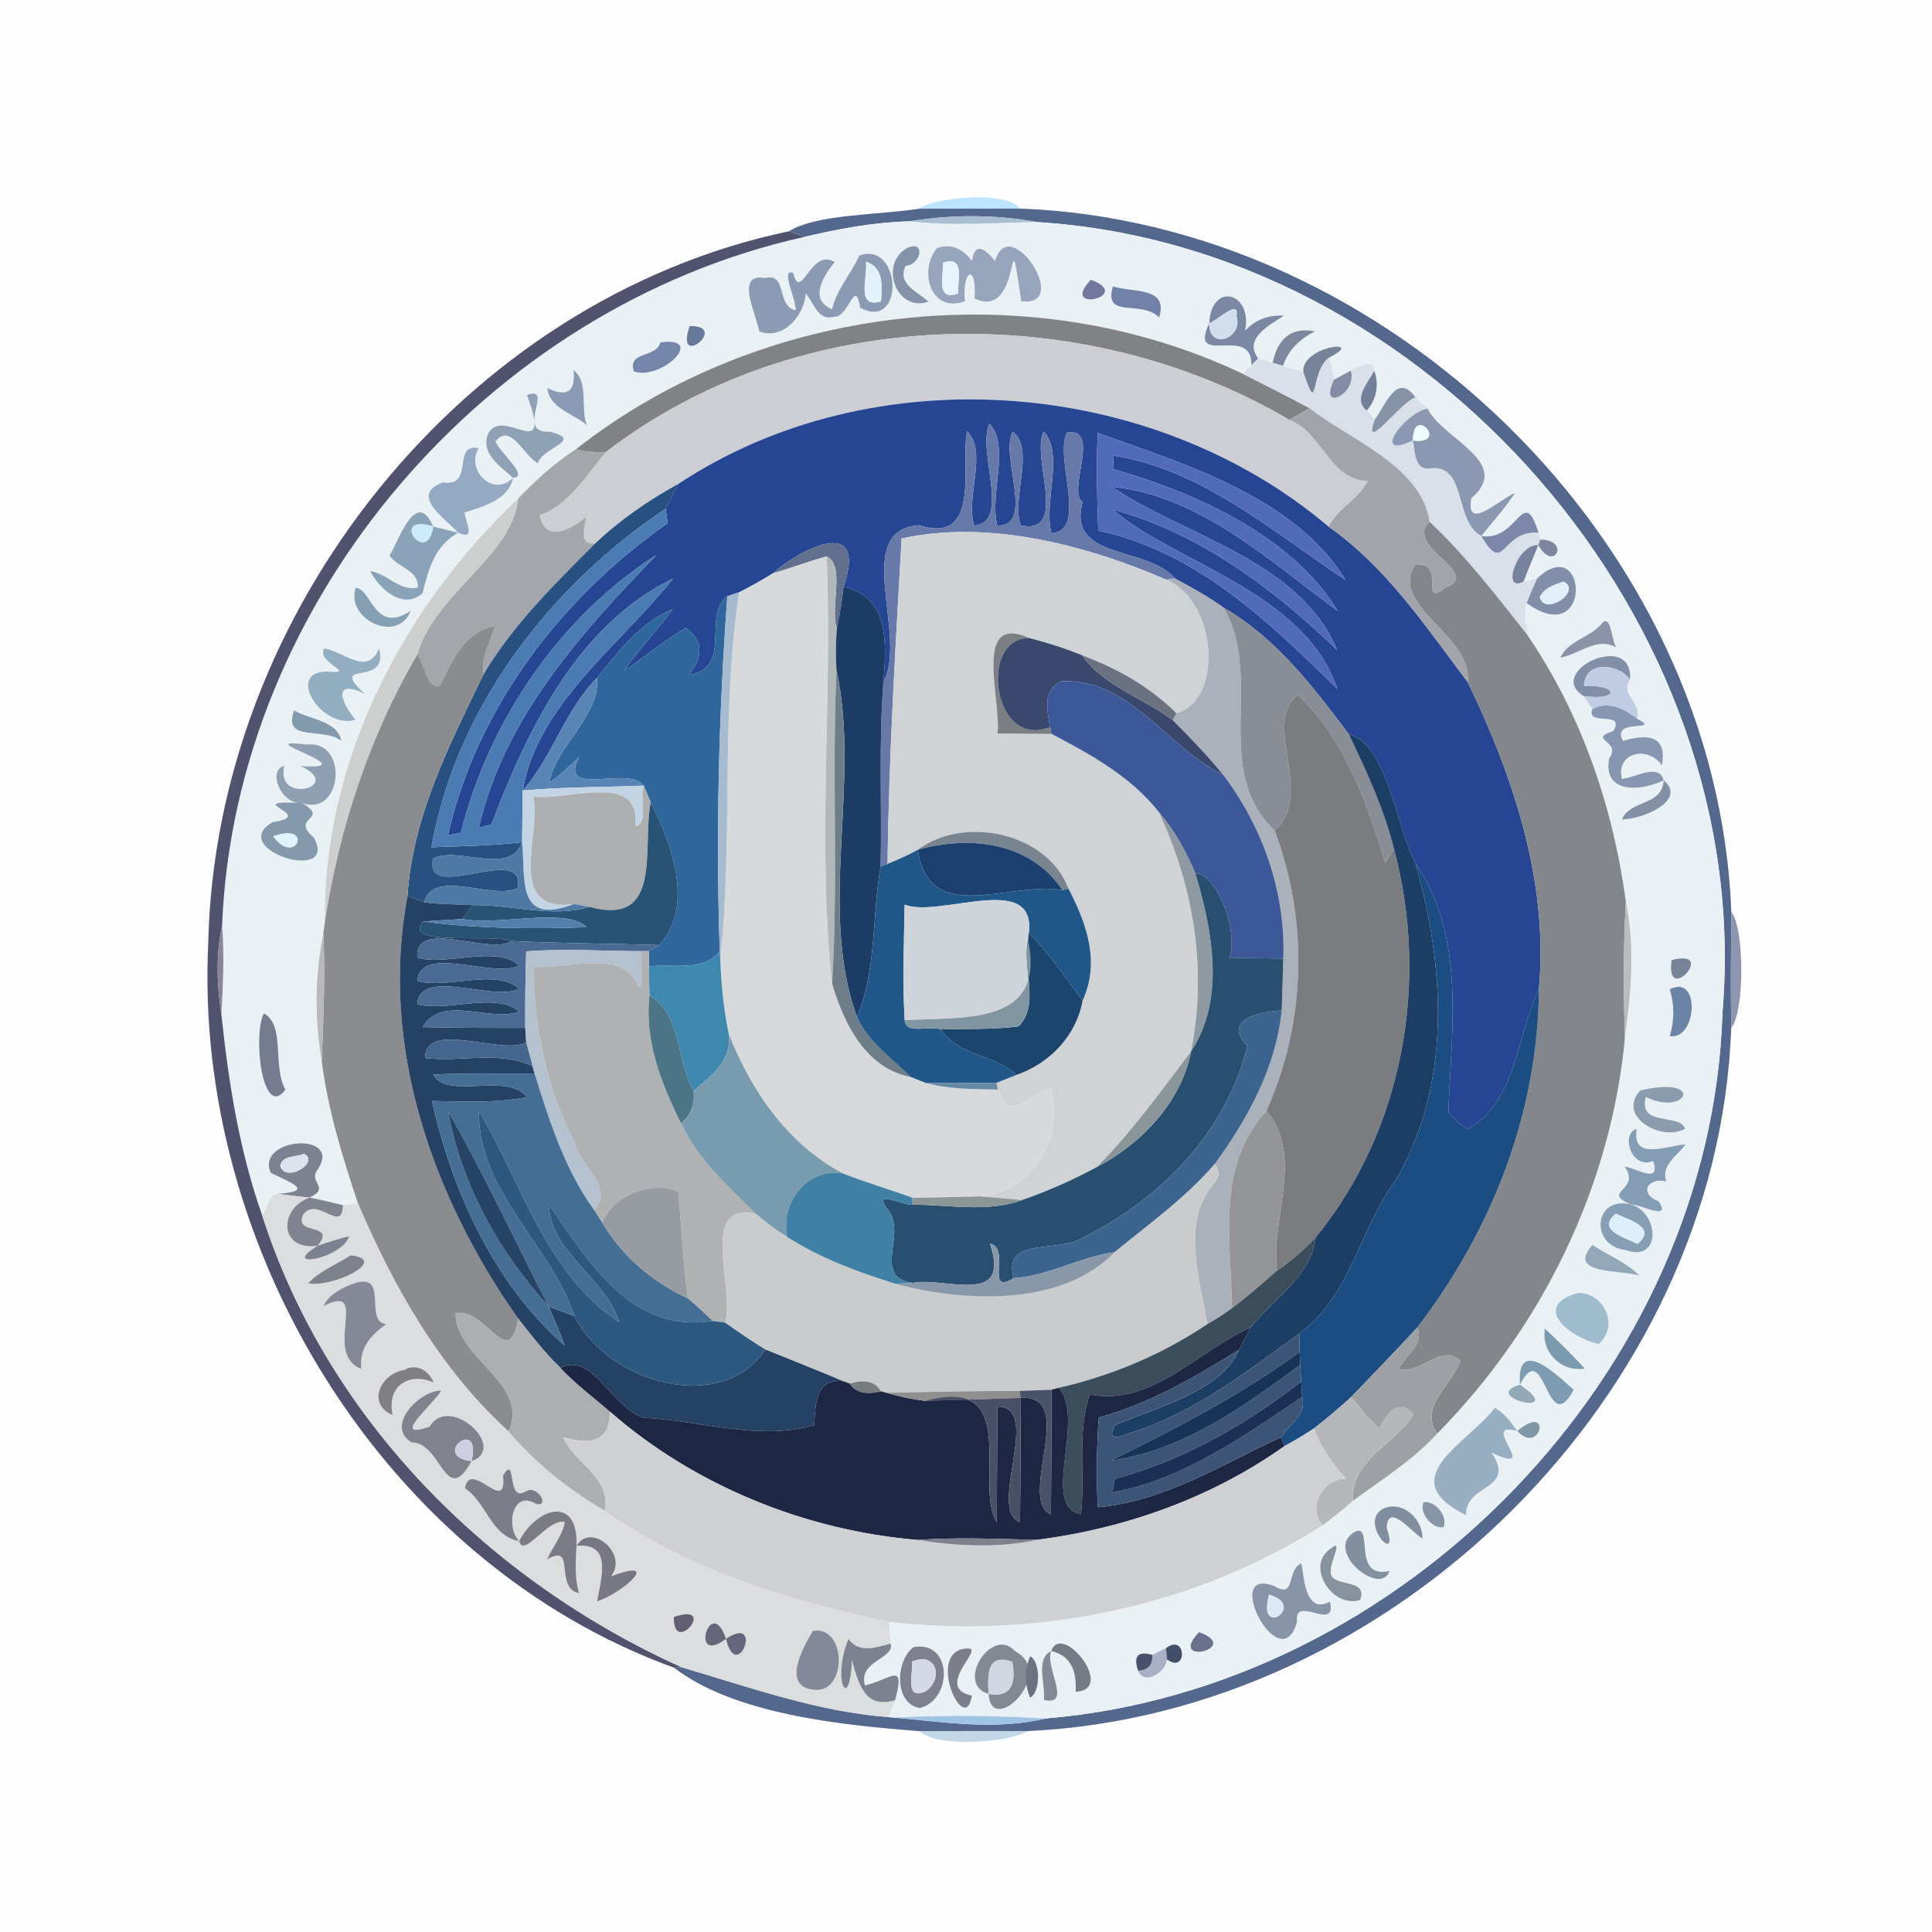<?xml version="1.0" encoding="UTF-8" ?>
<!DOCTYPE svg PUBLIC "-//W3C//DTD SVG 1.1//EN" "http://www.w3.org/Graphics/SVG/1.1/DTD/svg11.dtd">
<svg width="250pt" height="250pt" viewBox="0 0 250 250" version="1.1" xmlns="http://www.w3.org/2000/svg">
<g id="#fefeffff">
<path fill="#fefeff" opacity="1.00" d=" M 0.00 0.00 L 250.00 0.00 L 250.00 250.00 L 0.00 250.00 L 0.00 0.00 M 118.99 27.00 C 113.63 27.85 105.78 27.66 102.07 29.93 C 59.91 38.78 27.88 79.21 26.95 121.99 C 24.97 161.48 49.75 202.23 87.20 215.79 C 95.00 221.78 108.57 223.21 118.98 224.01 C 121.39 226.32 130.95 225.37 133.01 224.00 C 180.28 221.84 222.34 180.44 224.02 133.01 C 225.77 130.90 225.75 120.09 224.03 118.00 C 222.24 70.14 179.61 28.76 132.01 26.99 C 130.11 24.57 120.60 25.61 118.99 27.00 Z" />
</g>
<g id="#bce4ffff">
<path fill="#bce4ff" opacity="1.00" d=" M 118.99 27.00 C 120.60 25.61 130.11 24.57 132.01 26.99 C 127.67 27.01 123.33 26.98 118.99 27.00 Z" />
</g>
<g id="#54678cff">
<path fill="#54678c" opacity="1.00" d=" M 102.07 29.93 C 105.78 27.66 113.63 27.85 118.99 27.00 C 123.33 26.98 127.67 27.01 132.01 26.99 C 179.61 28.76 222.24 70.14 224.03 118.00 C 223.99 123.00 223.94 128.01 224.02 133.01 C 222.34 180.44 180.28 221.84 133.01 224.00 C 128.33 224.00 123.66 223.98 118.98 224.01 C 108.57 223.21 95.00 221.78 87.20 215.79 L 88.22 215.75 C 97.01 218.32 105.75 221.49 114.95 222.19 L 115.79 222.26 C 122.23 222.86 128.91 223.91 135.30 222.37 C 181.56 218.53 221.49 177.61 222.89 130.98 C 227.16 80.36 184.88 31.89 134.25 28.74 C 128.77 27.74 123.17 27.74 117.69 28.64 C 113.09 28.76 108.58 29.60 104.11 30.65 C 103.60 30.47 102.58 30.11 102.07 29.93 Z" />
</g>
<g id="#a8bed1ff">
<path fill="#a8bed1" opacity="1.00" d=" M 117.69 28.64 C 123.17 27.74 128.77 27.74 134.25 28.74 C 128.73 28.82 123.19 29.30 117.69 28.64 Z" />
</g>
<g id="#eaf1f5ff">
<path fill="#eaf1f5" opacity="1.00" d=" M 104.11 30.65 C 108.58 29.60 113.09 28.76 117.69 28.64 C 123.19 29.30 128.73 28.82 134.25 28.74 C 184.88 31.89 227.16 80.36 222.89 130.98 C 221.49 177.61 181.56 218.53 135.30 222.37 C 128.80 222.00 122.29 221.90 115.79 222.26 L 114.95 222.19 C 115.17 221.64 115.62 220.54 115.84 219.99 C 117.19 214.84 115.28 217.34 111.92 218.09 C 111.04 214.84 115.83 214.66 115.25 212.68 C 115.20 211.98 115.10 210.57 115.05 209.87 C 134.46 212.08 154.67 207.89 171.17 197.36 C 172.51 196.36 173.82 195.32 175.06 194.21 C 178.81 191.45 182.82 188.96 185.98 185.50 C 199.54 171.75 208.48 153.53 210.27 134.24 C 211.07 128.45 211.59 122.47 210.39 116.70 C 208.74 104.43 204.67 92.50 197.68 82.22 C 197.61 80.84 197.01 79.38 197.55 78.04 C 206.15 84.24 205.47 68.70 198.91 74.83 C 198.47 74.94 197.59 75.15 197.15 75.26 C 197.75 73.67 198.43 72.12 199.05 70.54 C 201.11 74.17 203.29 69.84 199.32 69.82 L 199.08 68.93 C 197.10 62.51 196.46 70.16 191.67 69.35 C 193.17 67.53 194.74 65.76 196.05 63.79 C 194.03 64.59 189.58 68.95 190.40 64.46 C 195.84 59.81 186.64 56.81 184.73 52.87 C 184.34 52.50 183.56 51.78 183.17 51.42 C 180.75 48.11 179.37 52.32 177.91 54.25 C 177.65 53.97 177.12 53.42 176.85 53.14 C 178.12 51.73 178.49 49.75 177.83 47.97 C 177.83 46.30 175.56 47.49 174.80 47.95 C 174.26 48.24 173.18 48.83 172.64 49.12 C 172.42 48.17 172.20 47.21 172.00 46.26 C 176.96 43.79 168.45 44.68 168.63 48.12 C 167.76 47.86 166.89 47.60 166.02 47.34 C 166.70 45.26 168.24 43.86 170.14 42.88 C 166.97 42.23 165.27 44.01 164.68 46.95 C 164.21 46.81 163.28 46.53 162.81 46.38 C 160.85 43.78 164.34 42.07 166.12 40.85 C 164.17 40.72 162.44 41.36 161.11 42.79 C 162.14 37.84 156.77 36.36 156.47 41.82 C 153.68 47.70 162.09 41.83 161.93 47.28 C 161.66 47.55 161.12 48.10 160.84 48.38 C 133.28 35.25 98.51 39.27 74.52 58.13 C 71.75 59.91 69.32 62.15 67.04 64.52 C 52.21 78.46 41.76 98.52 42.05 119.16 C 42.00 119.57 41.90 120.40 41.84 120.82 C 40.73 126.24 40.68 131.84 41.63 137.29 C 42.42 143.60 44.31 149.69 46.31 155.70 C 45.82 155.77 44.85 155.89 44.37 155.95 C 42.94 155.59 41.50 155.24 40.05 154.97 C 42.92 153.62 39.66 152.99 41.21 151.19 C 44.17 146.38 33.05 147.21 35.03 151.76 C 37.63 153.06 40.83 154.14 35.92 154.48 C 34.66 154.66 34.63 156.41 33.92 157.24 C 30.96 148.87 29.58 140.08 28.65 131.29 C 28.85 127.44 29.05 123.60 28.74 119.75 C 30.42 77.59 63.12 39.72 104.11 30.65 M 117.24 32.17 C 113.73 34.37 116.06 40.44 120.14 39.04 C 118.75 37.71 116.07 36.82 117.19 34.40 C 119.23 34.30 119.87 30.83 117.24 32.17 M 121.22 32.12 C 118.83 35.08 120.42 40.59 124.86 38.99 C 124.47 34.86 126.43 34.05 126.10 38.61 C 132.44 41.71 130.27 26.00 132.14 38.97 C 138.81 39.91 130.61 27.28 128.76 33.78 C 127.95 32.73 126.18 30.82 125.77 33.77 C 124.80 32.49 123.35 31.34 121.22 32.12 M 111.19 33.05 C 110.14 35.46 108.25 37.42 107.67 40.02 C 104.60 38.76 106.57 35.67 108.01 33.91 C 104.92 31.95 103.62 39.26 102.64 35.32 C 100.88 34.59 103.09 38.87 102.95 40.16 C 100.36 39.53 101.98 35.26 98.99 35.98 C 95.00 35.25 97.92 40.76 98.24 42.90 C 101.45 44.00 103.98 40.89 104.28 37.99 C 105.33 39.21 105.84 41.59 107.93 40.99 C 109.82 41.17 110.66 35.73 111.30 39.83 C 117.10 42.90 116.71 31.15 111.19 33.05 M 141.16 36.20 C 136.88 40.66 146.91 38.31 141.16 36.20 M 144.01 37.05 C 142.72 41.37 147.73 38.72 149.99 41.09 C 151.27 37.04 146.54 37.90 144.01 37.05 M 89.24 42.20 C 87.22 48.03 94.51 42.06 89.24 42.20 M 85.46 44.30 C 84.83 46.42 81.23 45.34 82.00 48.06 C 85.65 49.30 91.46 43.49 85.46 44.30 M 74.20 47.88 C 74.54 50.78 73.28 51.41 70.82 50.20 C 71.07 52.84 74.19 53.52 75.95 55.02 C 75.02 52.74 76.30 49.54 74.20 47.88 M 68.18 51.12 C 71.69 60.41 64.89 52.29 63.11 56.23 C 62.22 58.79 64.78 60.36 66.39 61.83 C 68.58 61.70 64.61 58.50 64.12 57.12 C 66.05 54.61 67.82 59.07 69.61 59.94 C 70.13 57.90 75.73 56.98 71.10 55.85 C 66.60 56.15 71.83 49.73 68.18 51.12 M 57.32 62.42 C 52.91 64.04 57.56 67.04 59.28 68.93 C 61.68 69.99 60.23 67.58 60.12 66.31 C 62.54 65.54 65.82 64.69 66.39 61.83 C 63.83 64.43 60.23 60.82 61.93 58.00 C 58.46 57.24 61.41 63.10 57.32 62.42 M 50.38 71.84 C 51.42 73.49 54.22 73.71 54.05 76.04 C 51.63 76.53 50.13 74.20 47.89 73.90 C 49.10 76.22 52.15 79.01 54.68 76.76 C 55.50 73.52 56.23 70.70 59.28 68.93 C 58.21 68.66 57.13 68.39 56.06 68.13 C 53.72 62.72 51.26 70.97 50.38 71.84 M 46.01 76.08 C 44.71 80.21 51.53 83.36 53.14 79.03 C 48.43 82.22 48.02 75.97 46.01 76.08 M 207.43 80.50 C 205.96 82.48 202.91 82.83 201.91 85.10 C 204.37 84.67 206.61 82.36 209.15 83.78 C 208.56 82.96 208.49 79.68 207.43 80.50 M 41.97 83.90 C 40.87 85.63 45.68 87.00 43.09 86.95 C 36.48 86.18 41.39 94.54 46.00 93.13 C 43.94 90.68 43.16 87.82 47.21 89.79 C 42.20 85.16 50.43 89.16 49.05 83.88 C 47.59 87.58 44.54 84.32 41.97 83.90 M 204.93 90.07 C 205.21 90.49 205.78 91.33 206.06 91.75 C 205.14 94.09 210.44 91.85 208.74 94.60 C 205.29 95.75 209.91 95.82 208.23 98.12 C 207.34 102.75 212.31 102.43 215.28 100.97 C 214.74 98.67 211.51 100.66 209.87 100.79 C 209.05 97.29 213.33 96.47 215.05 99.04 C 215.66 95.73 213.98 94.68 210.01 95.87 C 208.33 92.82 215.28 94.80 211.85 93.01 C 212.43 90.71 209.58 89.96 210.93 87.93 C 211.35 81.43 199.82 86.95 204.93 90.07 M 38.06 91.92 C 36.52 96.12 41.85 94.02 44.16 95.87 C 43.71 93.25 40.07 93.12 38.06 91.92 M 38.88 99.13 C 44.68 101.74 35.57 104.24 36.79 99.09 C 34.55 99.65 36.35 104.16 39.08 103.91 C 44.36 105.81 45.17 95.66 39.67 96.35 C 31.50 95.28 47.79 99.68 38.88 99.13 M 215.28 100.97 C 215.07 104.35 210.95 103.44 209.87 106.03 C 212.59 106.04 218.38 103.54 215.28 100.97 M 35.30 106.37 C 29.17 109.89 43.94 114.48 40.61 108.37 C 37.42 105.70 42.82 106.10 39.08 103.91 C 30.63 103.48 41.36 105.52 35.30 106.37 M 216.30 124.24 C 215.44 130.35 222.37 122.61 216.30 124.24 M 216.06 128.01 C 216.69 130.02 216.67 132.05 216.07 134.07 C 219.61 134.63 220.09 125.96 216.06 128.01 M 34.14 131.13 C 32.67 134.01 33.96 145.00 36.94 141.00 C 35.22 138.00 36.96 132.62 34.14 131.13 M 212.23 141.11 C 209.19 144.46 214.90 147.75 218.05 146.08 C 217.43 143.97 211.93 145.90 212.97 141.95 C 218.27 144.59 220.80 139.08 212.23 141.11 M 213.92 150.24 C 214.95 153.32 211.74 151.13 210.21 150.95 C 212.45 154.08 207.05 154.16 211.01 155.84 C 212.25 155.83 216.33 158.08 214.65 155.46 C 212.03 154.46 213.14 152.35 215.64 152.86 C 214.85 150.76 217.08 149.59 218.10 148.08 C 215.71 148.23 211.09 150.28 211.80 146.11 C 209.75 146.46 210.91 151.42 213.92 150.24 M 210.30 161.74 C 215.05 163.49 214.74 156.88 211.01 155.84 C 206.14 154.72 205.76 161.26 210.30 161.74 M 206.07 161.10 C 202.59 164.94 209.75 164.31 212.13 165.05 C 210.43 163.34 208.08 162.42 206.07 161.10 M 204.20 167.30 C 198.02 169.02 203.14 173.14 206.89 173.91 C 209.55 171.51 207.61 167.29 204.20 167.30 M 199.91 171.92 C 199.38 174.96 202.04 177.61 205.08 177.09 C 203.42 175.30 201.69 173.58 199.91 171.92 M 196.69 179.17 C 191.25 180.74 203.09 183.60 196.69 179.17 C 199.93 172.77 200.13 186.48 203.64 179.82 C 202.58 179.02 196.14 172.23 196.69 179.17 M 193.44 182.17 C 189.93 186.77 180.06 191.32 189.71 196.07 C 189.58 191.94 196.29 192.89 193.02 187.99 C 199.71 191.13 191.17 183.73 196.33 185.17 C 195.52 184.04 194.69 182.86 193.44 182.17 M 196.33 185.17 C 199.36 188.46 200.94 181.33 196.33 185.17 M 184.21 194.38 C 183.56 195.78 185.36 197.89 186.79 197.62 C 187.44 196.21 185.64 194.10 184.21 194.38 M 179.23 195.11 C 175.38 196.69 181.28 202.96 179.44 197.71 C 179.58 194.28 182.71 198.32 184.07 199.10 C 184.12 196.70 181.72 194.24 179.23 195.11 M 175.26 198.24 C 171.25 200.68 178.65 206.71 179.81 203.28 C 174.79 204.42 177.90 196.89 175.26 198.24 M 172.31 200.31 C 168.80 202.41 172.28 208.20 176.00 207.04 C 177.16 203.92 171.71 205.70 172.22 203.08 C 172.10 202.36 173.82 199.02 172.31 200.31 M 168.29 202.33 C 166.44 203.31 167.73 206.92 164.89 205.23 C 157.93 202.58 165.68 217.51 167.84 209.89 C 167.36 206.17 173.05 211.36 172.10 207.25 C 168.32 209.28 168.77 202.00 168.29 202.33 M 155.16 211.20 C 150.88 215.66 160.91 213.31 155.16 211.20 M 118.22 213.13 C 115.87 214.84 115.65 220.44 119.00 221.02 C 123.29 219.99 123.31 212.26 118.22 213.13 M 125.34 213.31 C 119.48 213.26 124.87 225.13 125.76 219.41 C 120.83 218.39 127.32 213.32 125.34 213.31 M 127.92 219.19 C 128.25 224.91 136.82 216.52 131.34 213.66 C 128.39 210.29 123.50 217.93 127.92 219.19 M 136.03 213.64 C 138.71 214.28 139.32 216.40 139.19 218.91 C 144.51 218.68 137.39 209.77 136.03 213.64 M 149.12 214.14 C 147.24 213.61 146.62 214.29 147.27 216.19 C 148.00 218.15 150.92 216.42 150.99 214.72 C 153.68 216.70 153.55 211.26 150.89 213.26 C 150.45 213.48 149.56 213.92 149.12 214.14 M 133.30 214.32 C 132.58 215.94 132.58 218.05 133.30 219.68 C 134.66 219.01 134.66 214.98 133.30 214.32 M 135.07 219.97 C 138.83 220.82 135.16 215.71 136.03 213.64 C 133.91 214.66 135.33 217.99 135.07 219.97 Z" />
</g>
<g id="#51536eff">
<path fill="#51536e" opacity="1.00" d=" M 26.95 121.99 C 27.88 79.21 59.91 38.78 102.07 29.93 C 102.58 30.11 103.60 30.47 104.11 30.65 C 63.12 39.72 30.42 77.59 28.74 119.75 C 27.91 123.57 28.07 127.45 28.65 131.29 C 29.58 140.08 30.96 148.87 33.92 157.24 C 42.35 183.62 63.24 204.48 88.22 215.75 L 87.20 215.79 C 49.75 202.23 24.97 161.48 26.95 121.99 Z" />
</g>
<g id="#8593aaff">
<path fill="#8593aa" opacity="1.00" d=" M 117.24 32.17 C 119.87 30.83 119.23 34.30 117.19 34.40 C 116.07 36.82 118.75 37.71 120.14 39.04 C 116.06 40.44 113.73 34.37 117.24 32.17 Z" />
</g>
<g id="#97a5bcff">
<path fill="#97a5bc" opacity="1.00" d=" M 121.22 32.12 C 123.35 31.34 124.80 32.49 125.77 33.77 C 126.18 30.82 127.95 32.73 128.76 33.78 C 130.61 27.28 138.81 39.91 132.14 38.97 C 130.27 26.00 132.44 41.71 126.10 38.61 C 126.43 34.05 124.47 34.86 124.86 38.99 C 120.42 40.59 118.83 35.08 121.22 32.12 M 122.02 34.01 C 122.11 35.73 121.05 39.00 123.98 37.99 C 123.88 36.27 124.94 33.00 122.02 34.01 Z" />
</g>
<g id="#8c9bb4ff">
<path fill="#8c9bb4" opacity="1.00" d=" M 111.19 33.05 C 116.71 31.15 117.10 42.90 111.30 39.83 C 110.66 35.73 109.82 41.17 107.93 40.99 C 105.84 41.59 105.33 39.21 104.28 37.99 C 103.98 40.89 101.45 44.00 98.24 42.90 C 97.92 40.76 95.00 35.25 98.99 35.98 C 101.98 35.26 100.36 39.53 102.95 40.16 C 103.09 38.87 100.88 34.59 102.64 35.32 C 103.62 39.26 104.92 31.95 108.01 33.91 C 106.57 35.67 104.60 38.76 107.67 40.02 C 108.25 37.42 110.14 35.46 111.19 33.05 M 112.05 33.86 C 112.34 35.73 110.66 40.02 114.00 38.99 C 114.14 36.98 114.37 34.62 112.05 33.86 Z" />
</g>
<g id="#e3f1fbff">
<path fill="#e3f1fb" opacity="1.00" d=" M 112.05 33.86 C 114.37 34.62 114.14 36.98 114.00 38.99 C 110.66 40.02 112.34 35.73 112.05 33.86 Z" />
</g>
<g id="#e7f4fdff">
<path fill="#e7f4fd" opacity="1.00" d=" M 122.02 34.01 C 124.94 33.00 123.88 36.27 123.98 37.99 C 121.05 39.00 122.11 35.73 122.02 34.01 Z" />
</g>
<g id="#74789cff">
<path fill="#74789c" opacity="1.00" d=" M 141.16 36.20 C 146.91 38.31 136.88 40.66 141.16 36.20 Z" />
</g>
<g id="#7281a7ff">
<path fill="#7281a7" opacity="1.00" d=" M 144.01 37.05 C 146.54 37.90 151.27 37.04 149.99 41.09 C 147.73 38.72 142.72 41.37 144.01 37.05 Z" />
</g>
<g id="#7b88a3ff">
<path fill="#7b88a3" opacity="1.00" d=" M 156.47 41.82 C 156.77 36.36 162.14 37.84 161.11 42.79 C 162.44 41.36 164.17 40.72 166.12 40.85 C 164.34 42.07 160.85 43.78 162.81 46.38 C 162.59 46.61 162.15 47.05 161.93 47.28 C 162.09 41.83 153.68 47.70 156.47 41.82 C 156.42 45.44 160.92 43.77 160.00 40.89 C 160.43 38.54 157.43 41.57 156.47 41.82 Z" />
</g>
<g id="#d2deeeff">
<path fill="#d2deee" opacity="1.00" d=" M 156.47 41.82 C 157.43 41.57 160.43 38.54 160.00 40.89 C 160.92 43.77 156.42 45.44 156.47 41.82 Z" />
</g>
<g id="#818285ff">
<path fill="#818285" opacity="1.00" d=" M 74.52 58.13 C 98.51 39.27 133.28 35.25 160.84 48.38 C 163.72 49.86 166.63 51.27 169.47 52.83 C 168.81 53.21 167.51 53.96 166.85 54.33 C 139.95 38.54 103.38 39.24 78.38 58.52 C 77.08 58.56 75.78 58.46 74.52 58.13 Z" />
</g>
<g id="#677999ff">
<path fill="#677999" opacity="1.00" d=" M 89.24 42.20 C 94.51 42.06 87.22 48.03 89.24 42.20 Z" />
</g>
<g id="#ccced3ff">
<path fill="#ccced3" opacity="1.00" d=" M 78.38 58.52 C 103.38 39.24 139.95 38.54 166.85 54.33 C 171.17 56.02 171.97 62.05 176.98 62.25 C 175.75 64.61 173.13 65.75 171.91 68.14 C 149.01 48.73 112.93 45.98 87.79 62.61 C 83.90 64.74 80.23 67.28 77.01 70.33 C 74.69 70.48 75.77 68.33 75.81 66.92 C 73.86 68.51 70.54 70.35 69.84 66.66 C 73.60 65.38 75.89 61.46 78.38 58.52 Z" />
</g>
<g id="#7d879eff">
<path fill="#7d879e" opacity="1.00" d=" M 164.68 46.95 C 165.27 44.01 166.97 42.23 170.14 42.88 C 168.24 43.86 166.70 45.26 166.02 47.34 C 165.68 47.24 165.02 47.05 164.68 46.95 Z" />
</g>
<g id="#7487abff">
<path fill="#7487ab" opacity="1.00" d=" M 85.46 44.30 C 91.46 43.49 85.65 49.30 82.00 48.06 C 81.23 45.34 84.83 46.42 85.46 44.30 Z" />
</g>
<g id="#768398ff">
<path fill="#768398" opacity="1.00" d=" M 168.63 48.12 C 168.45 44.68 176.96 43.79 172.00 46.26 C 169.44 48.12 170.71 54.30 168.63 48.12 Z" />
</g>
<g id="#d9e0eaff">
<path fill="#d9e0ea" opacity="1.00" d=" M 162.81 46.38 C 163.28 46.53 164.21 46.81 164.68 46.95 C 165.02 47.05 165.68 47.24 166.02 47.34 C 166.89 47.60 167.76 47.86 168.63 48.12 C 170.71 54.30 169.44 48.12 172.00 46.26 C 172.20 47.21 172.42 48.17 172.64 49.12 C 170.47 53.45 175.70 51.06 174.80 47.95 C 175.56 47.49 177.83 46.30 177.83 47.97 C 177.05 49.48 175.01 51.63 176.85 53.14 C 177.12 53.42 177.65 53.97 177.91 54.25 C 176.21 59.02 181.26 51.97 183.17 51.42 C 183.56 51.78 184.34 52.50 184.73 52.87 C 181.76 53.37 177.24 59.62 182.83 57.00 C 183.10 58.28 183.01 60.82 184.93 60.62 C 189.93 59.90 188.04 67.35 191.67 69.35 C 194.74 74.63 194.18 68.57 199.08 68.93 L 199.32 69.82 L 199.05 70.54 C 196.34 70.32 194.16 76.81 197.15 75.26 C 197.59 75.15 198.47 74.94 198.91 74.83 C 198.42 75.89 197.97 76.95 197.55 78.04 C 197.01 79.38 197.61 80.84 197.68 82.22 C 193.68 77.13 189.72 71.97 184.99 67.52 C 183.91 60.29 174.87 57.03 169.47 52.83 C 166.63 51.27 163.72 49.86 160.84 48.38 C 161.12 48.10 161.66 47.55 161.93 47.28 C 162.15 47.05 162.59 46.61 162.81 46.38 Z" />
</g>
<g id="#8c9bb5ff">
<path fill="#8c9bb5" opacity="1.00" d=" M 74.20 47.88 C 76.30 49.54 75.02 52.74 75.95 55.02 C 74.19 53.52 71.07 52.84 70.82 50.20 C 73.28 51.41 74.54 50.78 74.20 47.88 Z" />
</g>
<g id="#848da5ff">
<path fill="#848da5" opacity="1.00" d=" M 172.64 49.12 C 173.18 48.83 174.26 48.24 174.80 47.95 C 175.70 51.06 170.47 53.45 172.64 49.12 Z" />
</g>
<g id="#738099ff">
<path fill="#738099" opacity="1.00" d=" M 176.85 53.14 C 175.01 51.63 177.05 49.48 177.83 47.97 C 178.49 49.75 178.12 51.73 176.85 53.14 Z" />
</g>
<g id="#8593a8ff">
<path fill="#8593a8" opacity="1.00" d=" M 177.91 54.25 C 179.37 52.32 180.75 48.11 183.17 51.42 C 181.26 51.97 176.21 59.02 177.91 54.25 Z" />
</g>
<g id="#8ea1b5ff">
<path fill="#8ea1b5" opacity="1.00" d=" M 68.18 51.12 C 71.83 49.73 66.60 56.15 71.10 55.85 C 75.73 56.98 70.13 57.90 69.61 59.94 C 67.82 59.07 66.05 54.61 64.12 57.12 C 64.61 58.50 68.58 61.70 66.39 61.83 C 64.78 60.36 62.22 58.79 63.11 56.23 C 64.89 52.29 71.69 60.41 68.18 51.12 Z" />
</g>
<g id="#264592ff">
<path fill="#264592" opacity="1.00" d=" M 87.79 62.61 C 112.93 45.98 149.01 48.73 171.91 68.14 C 179.43 73.42 184.48 81.07 189.92 88.26 C 195.86 100.53 200.39 114.18 199.14 127.94 C 196.21 133.98 196.37 142.46 189.90 146.12 C 188.94 145.54 188.06 144.79 187.42 143.87 C 187.82 133.20 189.69 121.12 183.16 111.74 C 180.72 107.04 179.44 96.16 174.55 95.02 C 169.91 88.85 165.13 82.56 158.34 78.63 C 156.34 77.20 154.18 76.02 152.03 74.85 C 148.48 70.60 138.03 72.51 140.08 64.98 C 138.02 63.51 142.58 55.19 138.06 55.99 C 136.39 59.33 140.86 68.62 136.06 69.01 C 134.98 65.08 137.75 58.78 135.06 55.82 C 133.33 59.06 138.40 69.28 132.09 67.99 C 130.82 64.57 133.97 58.14 131.06 55.85 C 129.31 58.82 134.01 68.12 129.06 68.01 C 127.97 64.10 130.77 57.72 128.05 54.83 C 126.34 58.18 130.90 67.60 126.07 68.01 C 124.88 64.45 127.86 58.48 125.15 55.80 C 124.21 59.67 127.14 70.61 118.96 67.97 C 110.06 68.55 117.57 82.22 114.31 88.28 C 114.74 83.14 115.07 77.25 109.16 75.93 C 112.41 66.35 103.28 71.22 100.05 74.17 C 98.62 75.07 97.15 75.88 95.65 76.64 C 95.27 76.77 94.51 77.02 94.12 77.15 C 90.79 79.54 94.93 86.51 89.14 87.32 C 90.88 85.17 91.18 82.96 88.72 81.25 C 85.92 82.91 83.43 85.03 80.73 86.83 C 82.67 84.03 85.07 81.58 87.06 78.82 C 82.94 80.47 80.01 84.31 77.26 87.71 C 73.07 91.93 71.51 97.93 67.64 102.29 C 69.52 91.14 80.31 83.42 87.12 74.84 C 74.72 80.87 68.30 94.33 63.58 106.68 C 63.17 106.78 62.36 107.00 61.96 107.11 C 65.19 92.95 75.18 81.93 84.94 71.81 C 72.35 79.87 63.25 93.36 59.63 107.77 C 59.21 107.84 58.38 108.00 57.97 108.07 C 61.70 91.56 72.69 77.29 86.41 67.69 C 86.34 67.22 86.20 66.29 86.13 65.83 C 86.68 64.75 87.23 63.68 87.79 62.61 M 142.06 56.02 C 141.82 60.23 141.97 64.45 142.11 68.66 C 154.69 71.32 164.21 80.43 173.04 89.13 C 168.82 76.53 151.84 72.79 143.99 65.92 C 155.21 68.99 164.78 76.15 173.03 84.12 C 168.09 72.38 153.27 69.41 143.88 62.98 C 155.24 64.11 164.25 72.57 173.10 79.06 C 167.31 69.45 154.84 63.78 144.11 60.72 C 144.08 60.28 144.03 59.39 144.01 58.94 C 155.56 60.74 164.64 68.79 174.11 75.04 C 167.58 64.36 153.38 60.08 142.06 56.02 Z" />
</g>
<g id="#a1a5abff">
<path fill="#a1a5ab" opacity="1.00" d=" M 169.47 52.83 C 174.87 57.03 183.91 60.29 184.99 67.52 C 181.59 70.81 192.05 74.15 187.04 76.04 C 183.47 78.85 187.36 72.50 183.10 73.13 C 179.71 78.45 190.64 82.26 189.92 88.26 C 184.48 81.07 179.43 73.42 171.91 68.14 C 173.13 65.75 175.75 64.61 176.98 62.25 C 171.97 62.05 171.17 56.02 166.85 54.33 C 167.51 53.96 168.81 53.21 169.47 52.83 Z" />
</g>
<g id="#8a98b2ff">
<path fill="#8a98b2" opacity="1.00" d=" M 182.83 57.00 C 177.24 59.62 181.76 53.37 184.73 52.87 C 186.64 56.81 195.84 59.81 190.40 64.46 C 189.58 68.95 194.03 64.59 196.05 63.79 C 194.74 65.76 193.17 67.53 191.67 69.35 C 188.04 67.35 189.93 59.90 184.93 60.62 C 183.01 60.82 183.10 58.28 182.83 57.00 C 187.58 57.60 182.83 52.25 182.83 57.00 Z" />
</g>
<g id="#6779a9ff">
<path fill="#6779a9" opacity="1.00" d=" M 128.05 54.83 C 130.77 57.72 127.97 64.10 129.06 68.01 C 134.01 68.12 129.31 58.82 131.06 55.85 C 133.97 58.14 130.82 64.57 132.09 67.99 C 138.40 69.28 133.33 59.06 135.06 55.82 C 137.75 58.78 134.98 65.08 136.06 69.01 C 140.86 68.62 136.39 59.33 138.06 55.99 C 142.58 55.19 138.02 63.51 140.08 64.98 C 138.03 72.51 148.48 70.60 152.03 74.85 L 150.93 75.01 C 140.37 70.46 127.83 67.23 116.67 69.68 C 115.89 83.44 115.02 97.77 114.85 111.78 L 113.95 112.15 C 114.13 104.19 113.69 96.22 114.31 88.28 C 117.57 82.22 110.06 68.55 118.96 67.97 C 127.14 70.61 124.21 59.67 125.15 55.80 C 127.86 58.48 124.88 64.45 126.07 68.01 C 130.90 67.60 126.34 58.18 128.05 54.83 Z" />
</g>
<g id="#effdffff">
<path fill="#effdff" opacity="1.00" d=" M 182.83 57.00 C 187.58 57.60 182.83 52.25 182.83 57.00 Z" />
</g>
<g id="#516bbaff">
<path fill="#516bba" opacity="1.00" d=" M 142.06 56.02 C 153.38 60.08 167.58 64.36 174.11 75.04 C 164.64 68.79 155.56 60.74 144.01 58.94 C 144.03 59.39 144.08 60.28 144.11 60.72 C 154.84 63.78 167.31 69.45 173.10 79.06 C 164.25 72.57 155.24 64.11 143.88 62.98 C 153.27 69.41 168.09 72.38 173.03 84.12 C 164.78 76.15 155.21 68.99 143.99 65.92 C 151.84 72.79 168.82 76.53 173.04 89.13 C 164.21 80.43 154.69 71.32 142.11 68.66 C 141.97 64.45 141.82 60.23 142.06 56.02 Z" />
</g>
<g id="#94aac3ff">
<path fill="#94aac3" opacity="1.00" d=" M 57.32 62.42 C 61.41 63.10 58.46 57.24 61.93 58.00 C 60.23 60.82 63.83 64.43 66.39 61.83 C 65.82 64.69 62.54 65.54 60.12 66.31 C 60.23 67.58 61.68 69.99 59.28 68.93 C 57.56 67.04 52.91 64.04 57.32 62.42 Z" />
</g>
<g id="#a3a7abff">
<path fill="#a3a7ab" opacity="1.00" d=" M 67.04 64.52 C 69.32 62.15 71.75 59.91 74.52 58.13 C 75.78 58.46 77.08 58.56 78.38 58.52 C 75.89 61.46 73.60 65.38 69.84 66.66 C 70.54 70.35 73.86 68.51 75.81 66.92 C 75.77 68.33 74.69 70.48 77.01 70.33 C 71.77 75.57 66.42 80.82 62.58 87.23 C 62.26 85.01 63.45 83.04 64.08 80.99 C 59.94 81.75 58.58 85.58 56.82 88.82 C 55.12 88.90 54.98 85.89 54.00 84.70 C 56.18 76.82 66.34 71.95 67.04 64.52 Z" />
</g>
<g id="#285080ff">
<path fill="#285080" opacity="1.00" d=" M 77.01 70.33 C 80.23 67.28 83.90 64.74 87.79 62.61 C 87.23 63.68 86.68 64.75 86.13 65.83 C 71.10 75.86 58.99 91.66 55.83 109.64 C 59.74 109.50 63.67 109.43 67.56 108.99 C 65.98 113.44 59.25 109.40 56.04 111.11 C 54.78 117.11 68.10 108.89 67.00 114.91 C 63.77 116.54 56.04 112.27 54.89 116.76 C 54.35 116.56 53.27 116.16 52.73 115.96 C 53.40 105.58 58.17 96.38 62.58 87.23 C 66.42 80.82 71.77 75.57 77.01 70.33 Z" />
</g>
<g id="#cdcfcfff">
<path fill="#cdcfcf" opacity="1.00" d=" M 42.05 119.16 C 41.76 98.52 52.21 78.46 67.04 64.52 C 66.34 71.95 56.18 76.82 54.00 84.70 C 47.81 95.28 43.94 107.07 42.05 119.16 Z" />
</g>
<g id="#8aa3b9ff">
<path fill="#8aa3b9" opacity="1.00" d=" M 50.38 71.84 C 51.26 70.97 53.72 62.72 56.06 68.13 C 50.21 66.32 55.23 73.53 56.06 68.13 C 57.13 68.39 58.21 68.66 59.28 68.93 C 56.23 70.70 55.50 73.52 54.68 76.76 C 52.15 79.01 49.10 76.22 47.89 73.90 C 50.13 74.20 51.63 76.53 54.05 76.04 C 54.22 73.71 51.42 73.49 50.38 71.84 Z" />
</g>
<g id="#4a7bb3ff">
<path fill="#4a7bb3" opacity="1.00" d=" M 55.83 109.64 C 58.99 91.66 71.10 75.86 86.13 65.83 C 86.20 66.29 86.34 67.22 86.41 67.69 C 72.69 77.29 61.70 91.56 57.97 108.07 C 58.38 108.00 59.21 107.84 59.63 107.77 C 63.25 93.36 72.35 79.87 84.94 71.81 C 75.18 81.93 65.19 92.95 61.96 107.11 C 62.36 107.00 63.17 106.78 63.58 106.68 C 68.30 94.33 74.72 80.87 87.12 74.84 C 80.31 83.42 69.52 91.14 67.64 102.29 C 67.62 104.52 67.59 106.75 67.56 108.99 C 63.67 109.43 59.74 109.50 55.83 109.64 Z" />
</g>
<g id="#7d87a9ff">
<path fill="#7d87a9" opacity="1.00" d=" M 191.67 69.35 C 196.46 70.16 197.10 62.51 199.08 68.93 C 194.18 68.57 194.74 74.63 191.67 69.35 Z" />
</g>
<g id="#cdebfaff">
<path fill="#cdebfa" opacity="1.00" d=" M 56.06 68.13 C 50.21 66.32 55.23 73.53 56.06 68.13 Z" />
</g>
<g id="#83868bff">
<path fill="#83868b" opacity="1.00" d=" M 187.04 76.04 C 192.05 74.15 181.59 70.81 184.99 67.52 C 189.72 71.97 193.68 77.13 197.68 82.22 C 204.67 92.50 208.74 104.43 210.39 116.70 C 210.05 122.54 210.07 128.39 210.27 134.24 C 208.48 153.53 199.54 171.75 185.98 185.50 C 183.52 182.05 187.94 179.23 188.96 176.07 C 186.50 173.78 183.87 177.89 180.98 177.17 C 181.81 175.42 184.37 173.95 183.38 171.79 C 193.07 159.18 199.04 143.93 199.14 127.94 C 200.39 114.18 195.86 100.53 189.92 88.26 C 190.64 82.26 179.71 78.45 183.10 73.13 C 187.36 72.50 183.47 78.85 187.04 76.04 Z" />
</g>
<g id="#d0d3d5ff">
<path fill="#d0d3d5" opacity="1.00" d=" M 116.67 69.68 C 127.83 67.23 140.37 70.46 150.93 75.01 C 157.41 77.63 158.45 90.51 152.23 92.30 C 148.81 88.88 144.54 86.48 140.04 84.80 C 137.83 83.90 135.55 83.17 133.24 82.57 C 125.81 79.26 129.55 90.38 129.09 94.91 C 130.84 94.92 134.32 94.96 136.07 94.97 C 141.12 97.60 146.31 100.48 149.91 105.02 C 154.49 114.74 156.23 125.46 154.12 136.06 C 150.25 141.20 146.47 146.43 141.93 151.02 C 138.82 152.69 135.59 154.13 132.26 155.28 C 130.42 155.13 128.59 154.94 126.75 154.81 C 133.54 154.27 137.62 147.54 136.00 140.90 C 132.99 141.36 130.68 145.75 129.13 140.99 L 128.94 140.12 C 129.59 139.87 130.88 139.35 131.53 139.09 C 135.83 137.62 139.29 133.99 140.09 129.47 C 142.41 124.43 140.57 119.45 138.26 114.99 C 135.54 107.73 124.75 105.46 118.77 109.96 C 117.50 110.65 116.19 111.26 114.85 111.78 C 115.02 97.77 115.89 83.44 116.67 69.68 Z" />
</g>
<g id="#62708dff">
<path fill="#62708d" opacity="1.00" d=" M 100.05 74.17 C 103.28 71.22 112.41 66.35 109.16 75.93 C 108.97 77.73 108.67 79.51 108.29 81.28 C 107.35 78.80 109.44 73.13 106.97 72.01 C 104.63 72.61 102.38 73.53 100.05 74.17 Z" />
</g>
<g id="#7c869dff">
<path fill="#7c869d" opacity="1.00" d=" M 199.32 69.82 C 203.29 69.84 201.11 74.17 199.05 70.54 L 199.32 69.82 Z" />
</g>
<g id="#77829cff">
<path fill="#77829c" opacity="1.00" d=" M 197.15 75.26 C 194.16 76.81 196.34 70.32 199.05 70.54 C 198.43 72.12 197.75 73.67 197.15 75.26 Z" />
</g>
<g id="#d7d9dbff">
<path fill="#d7d9db" opacity="1.00" d=" M 100.05 74.17 C 102.38 73.53 104.63 72.61 106.97 72.01 C 107.75 90.39 105.70 109.07 107.68 127.31 C 109.21 132.48 112.03 138.23 117.84 139.36 C 118.34 139.55 119.33 139.95 119.82 140.14 C 122.83 140.96 126.03 140.93 129.13 140.99 C 130.68 145.75 132.99 141.36 136.00 140.90 C 137.62 147.54 133.54 154.27 126.75 154.81 C 123.84 154.87 120.96 154.98 118.06 154.99 C 115.07 153.88 112.00 153.01 109.04 151.83 C 101.86 147.97 97.23 141.19 94.30 133.80 C 93.65 130.62 93.31 127.38 93.21 124.14 C 94.88 108.37 93.25 92.37 95.65 76.64 C 97.15 75.88 98.62 75.07 100.05 74.17 Z" />
</g>
<g id="#b2b7baff">
<path fill="#b2b7ba" opacity="1.00" d=" M 106.97 72.01 C 109.44 73.13 107.35 78.80 108.29 81.28 C 108.15 83.08 108.13 84.90 108.24 86.71 C 107.63 100.23 108.48 113.79 107.68 127.31 C 105.70 109.07 107.75 90.39 106.97 72.01 Z" />
</g>
<g id="#818fa8ff">
<path fill="#818fa8" opacity="1.00" d=" M 198.91 74.83 C 205.47 68.70 206.15 84.24 197.55 78.04 C 197.97 76.95 198.42 75.89 198.91 74.83 M 202.33 75.27 C 201.16 75.64 199.79 76.08 199.25 77.28 C 199.90 79.80 204.77 76.46 202.33 75.27 Z" />
</g>
<g id="#aab1bbff">
<path fill="#aab1bb" opacity="1.00" d=" M 150.93 75.01 L 152.03 74.85 C 154.18 76.02 156.34 77.20 158.34 78.63 C 163.63 87.83 156.68 99.60 164.94 107.48 C 169.35 119.18 169.00 132.31 163.87 143.75 C 157.38 150.84 159.24 160.45 159.43 169.27 C 158.42 170.04 157.33 170.70 156.23 171.34 C 155.26 165.47 152.77 158.10 157.10 153.13 C 157.83 152.35 157.86 151.52 157.19 150.63 C 161.47 144.73 165.11 138.15 165.85 130.76 C 165.90 129.08 166.01 125.72 166.06 124.04 C 166.39 115.54 163.40 106.99 158.27 100.25 C 156.23 97.77 154.02 95.45 151.75 93.19 L 152.23 92.30 C 158.45 90.51 157.41 77.63 150.93 75.01 Z" />
</g>
<g id="#e0eff9ff">
<path fill="#e0eff9" opacity="1.00" d=" M 202.33 75.27 C 204.77 76.46 199.90 79.80 199.25 77.28 C 199.79 76.08 201.16 75.64 202.33 75.27 Z" />
</g>
<g id="#859fb3ff">
<path fill="#859fb3" opacity="1.00" d=" M 46.01 76.08 C 48.02 75.97 48.43 82.22 53.14 79.03 C 51.53 83.36 44.71 80.21 46.01 76.08 Z" />
</g>
<g id="#1d3c65ff">
<path fill="#1d3c65" opacity="1.00" d=" M 109.16 75.93 C 115.07 77.25 114.74 83.14 114.31 88.28 C 113.69 96.22 114.13 104.19 113.95 112.15 C 112.81 118.61 113.47 125.42 110.89 131.60 C 105.79 117.50 111.43 101.33 108.24 86.71 C 108.13 84.90 108.15 83.08 108.29 81.28 C 108.67 79.51 108.97 77.73 109.16 75.93 Z" />
</g>
<g id="#2f679cff">
<path fill="#2f679c" opacity="1.00" d=" M 89.14 87.32 C 94.93 86.51 90.79 79.54 94.12 77.15 C 93.00 92.44 92.62 107.78 93.14 123.11 C 90.93 125.84 87.07 124.63 83.98 125.07 C 83.97 124.57 83.95 123.57 83.95 123.07 C 84.28 122.87 84.96 122.49 85.30 122.29 C 89.87 117.34 86.99 109.25 84.20 103.82 C 83.98 103.28 83.53 102.20 83.30 101.66 C 81.28 98.94 72.13 103.40 74.94 97.95 C 73.68 99.10 72.50 100.36 71.05 101.28 C 72.06 96.37 77.68 92.61 77.26 87.71 C 80.01 84.31 82.94 80.47 87.06 78.82 C 85.07 81.58 82.67 84.03 80.73 86.83 C 83.43 85.03 85.92 82.91 88.72 81.25 C 91.18 82.96 90.88 85.17 89.14 87.32 Z" />
</g>
<g id="#a6bbcfff">
<path fill="#a6bbcf" opacity="1.00" d=" M 94.12 77.15 C 94.51 77.02 95.27 76.77 95.65 76.64 C 93.25 92.37 94.88 108.37 93.21 124.14 L 93.14 123.11 C 92.62 107.78 93.00 92.44 94.12 77.15 Z" />
</g>
<g id="#898d95ff">
<path fill="#898d95" opacity="1.00" d=" M 158.34 78.63 C 165.13 82.56 169.91 88.85 174.55 95.02 C 176.83 99.80 179.08 104.67 180.38 109.83 C 180.10 110.30 179.54 111.22 179.26 111.68 C 176.90 103.92 173.96 95.48 167.95 89.93 C 163.17 93.47 170.23 102.86 164.94 107.48 C 156.68 99.60 163.63 87.83 158.34 78.63 Z" />
</g>
<g id="#8a93a8ff">
<path fill="#8a93a8" opacity="1.00" d=" M 207.43 80.50 C 208.49 79.68 208.56 82.96 209.15 83.78 C 206.61 82.36 204.37 84.67 201.91 85.10 C 202.91 82.83 205.96 82.48 207.43 80.50 Z" />
</g>
<g id="#8a8c90ff">
<path fill="#8a8c90" opacity="1.00" d=" M 56.82 88.82 C 58.58 85.58 59.94 81.75 64.08 80.99 C 63.45 83.04 62.26 85.01 62.58 87.23 C 58.17 96.38 53.40 105.58 52.73 115.96 C 49.06 135.29 55.97 154.94 67.05 170.63 C 65.87 177.68 62.80 169.11 58.96 169.94 C 58.96 175.87 68.63 178.94 65.81 185.23 C 56.95 177.19 50.95 166.60 46.31 155.70 C 44.31 149.69 42.42 143.60 41.63 137.29 C 41.84 131.80 42.10 126.31 41.84 120.82 C 41.90 120.40 42.00 119.57 42.05 119.16 C 43.94 107.07 47.81 95.28 54.00 84.70 C 54.98 85.89 55.12 88.90 56.82 88.82 Z" />
</g>
<g id="#7b7e83ff">
<path fill="#7b7e83" opacity="1.00" d=" M 129.09 94.91 C 129.55 90.38 125.81 79.26 133.24 82.57 C 126.60 82.37 128.36 97.09 135.89 94.08 L 136.07 94.97 C 134.32 94.96 130.84 94.92 129.09 94.91 Z" />
</g>
<g id="#39486cff">
<path fill="#39486c" opacity="1.00" d=" M 135.89 94.08 C 128.36 97.09 126.60 82.37 133.24 82.57 C 135.55 83.17 137.83 83.90 140.04 84.80 C 142.83 88.82 147.93 90.30 151.75 93.19 C 154.02 95.45 156.23 97.77 158.27 100.25 C 151.08 96.81 146.08 87.62 137.27 88.17 C 134.87 89.41 135.50 91.91 135.89 94.08 Z" />
</g>
<g id="#93adc1ff">
<path fill="#93adc1" opacity="1.00" d=" M 41.97 83.90 C 44.54 84.32 47.59 87.58 49.05 83.88 C 50.43 89.16 42.20 85.16 47.21 89.79 C 43.16 87.82 43.94 90.68 46.00 93.13 C 41.39 94.54 36.48 86.18 43.09 86.95 C 45.68 87.00 40.87 85.63 41.97 83.90 Z" />
</g>
<g id="#6a7180ff">
<path fill="#6a7180" opacity="1.00" d=" M 140.04 84.80 C 144.54 86.48 148.81 88.88 152.23 92.30 L 151.75 93.19 C 147.93 90.30 142.83 88.82 140.04 84.80 Z" />
</g>
<g id="#828fa8ff">
<path fill="#828fa8" opacity="1.00" d=" M 204.93 90.07 C 199.82 86.95 211.35 81.43 210.93 87.93 C 209.31 85.78 205.09 85.46 204.97 88.75 C 209.57 88.59 209.56 90.72 204.93 90.07 Z" />
</g>
<g id="#bfcce3ff">
<path fill="#bfcce3" opacity="1.00" d=" M 204.97 88.75 C 205.09 85.46 209.31 85.78 210.93 87.93 C 209.58 89.96 212.43 90.71 211.85 93.01 C 210.11 91.70 208.20 90.66 206.06 91.75 C 205.78 91.33 205.21 90.49 204.93 90.07 C 209.56 90.72 209.57 88.59 204.97 88.75 Z" />
</g>
<g id="#6e7e88ff">
<path fill="#6e7e88" opacity="1.00" d=" M 108.24 86.71 C 111.43 101.33 105.79 117.50 110.89 131.60 C 112.35 134.87 115.39 136.90 117.84 139.36 C 112.03 138.23 109.21 132.48 107.68 127.31 C 108.48 113.79 107.63 100.23 108.24 86.71 Z" />
</g>
<g id="#5985b6ff">
<path fill="#5985b6" opacity="1.00" d=" M 77.26 87.71 C 77.68 92.61 72.06 96.37 71.05 101.28 C 72.50 100.36 73.68 99.10 74.94 97.95 C 72.13 103.40 81.28 98.94 83.30 101.66 C 78.08 101.88 72.85 101.83 67.64 102.29 C 71.51 97.93 73.07 91.93 77.26 87.71 Z" />
</g>
<g id="#3c5898ff">
<path fill="#3c5898" opacity="1.00" d=" M 137.27 88.17 C 146.08 87.62 151.08 96.81 158.27 100.25 C 163.40 106.99 166.39 115.54 166.06 124.04 C 164.32 124.01 160.84 123.95 159.10 123.92 C 160.31 120.32 157.30 112.86 154.68 113.02 C 153.47 110.14 151.93 107.40 149.91 105.02 C 146.31 100.48 141.12 97.60 136.07 94.97 L 135.89 94.08 C 135.50 91.91 134.87 89.41 137.27 88.17 Z" />
</g>
<g id="#7b7c80ff">
<path fill="#7b7c80" opacity="1.00" d=" M 164.94 107.48 C 170.23 102.86 163.17 93.47 167.95 89.93 C 173.96 95.48 176.90 103.92 179.26 111.68 C 179.54 111.22 180.10 110.30 180.38 109.83 C 184.99 127.03 181.59 146.27 170.25 160.12 C 168.73 161.72 167.09 163.21 165.24 164.42 C 164.40 157.55 168.79 149.57 163.87 143.75 C 169.00 132.31 169.35 119.18 164.94 107.48 Z" />
</g>
<g id="#8897b1ff">
<path fill="#8897b1" opacity="1.00" d=" M 206.06 91.75 C 208.20 90.66 210.11 91.70 211.85 93.01 C 215.28 94.80 208.33 92.82 210.01 95.87 C 213.98 94.68 215.66 95.73 215.05 99.04 C 213.33 96.47 209.05 97.29 209.87 100.79 C 211.51 100.66 214.74 98.67 215.28 100.97 C 212.31 102.43 207.34 102.75 208.23 98.12 C 209.91 95.82 205.29 95.75 208.74 94.60 C 210.44 91.85 205.14 94.09 206.06 91.75 Z" />
</g>
<g id="#839aadff">
<path fill="#839aad" opacity="1.00" d=" M 38.06 91.92 C 40.07 93.12 43.71 93.25 44.16 95.87 C 41.85 94.02 36.52 96.12 38.06 91.92 Z" />
</g>
<g id="#1d3e64ff">
<path fill="#1d3e64" opacity="1.00" d=" M 174.55 95.02 C 179.44 96.16 180.72 107.04 183.16 111.74 C 186.97 125.17 187.90 140.15 180.63 152.67 C 175.76 159.18 175.01 167.42 168.11 172.57 C 161.50 177.36 154.97 182.48 147.13 185.13 C 145.77 185.51 142.87 187.09 144.29 184.41 C 149.73 182.06 158.06 180.07 160.31 174.67 C 160.82 173.70 161.30 172.72 161.84 171.78 C 164.81 168.01 169.59 165.26 170.25 160.12 C 181.59 146.27 184.99 127.03 180.38 109.83 C 179.08 104.67 176.83 99.80 174.55 95.02 Z" />
</g>
<g id="#8ea0b2ff">
<path fill="#8ea0b2" opacity="1.00" d=" M 38.88 99.13 C 47.79 99.68 31.50 95.28 39.67 96.35 C 45.17 95.66 44.36 105.81 39.08 103.91 C 36.35 104.16 34.55 99.65 36.79 99.09 C 35.57 104.24 44.68 101.74 38.88 99.13 Z" />
</g>
<g id="#8490a6ff">
<path fill="#8490a6" opacity="1.00" d=" M 215.28 100.97 C 218.38 103.54 212.59 106.04 209.87 106.03 C 210.95 103.44 215.07 104.35 215.28 100.97 Z" />
</g>
<g id="#c3d4e4ff">
<path fill="#c3d4e4" opacity="1.00" d=" M 67.64 102.29 C 72.85 101.83 78.08 101.88 83.30 101.66 C 82.73 103.10 84.00 106.83 82.19 106.86 C 82.97 99.80 73.63 103.62 69.04 103.09 C 70.07 107.95 65.30 118.15 74.27 116.98 C 66.72 119.92 68.02 113.56 67.56 108.99 C 67.59 106.75 67.62 104.52 67.64 102.29 Z" />
</g>
<g id="#acaeafff">
<path fill="#acaeaf" opacity="1.00" d=" M 83.30 101.66 C 83.53 102.20 83.98 103.28 84.20 103.82 C 83.06 109.66 85.86 119.98 76.29 117.35 C 75.79 117.26 74.78 117.07 74.27 116.98 C 65.30 118.15 70.07 107.95 69.04 103.09 C 73.63 103.62 82.97 99.80 82.19 106.86 C 84.00 106.83 82.73 103.10 83.30 101.66 Z" />
</g>
<g id="#8599acff">
<path fill="#8599ac" opacity="1.00" d=" M 35.30 106.37 C 41.36 105.52 30.63 103.48 39.08 103.91 C 42.82 106.10 37.42 105.70 40.61 108.37 C 43.94 114.48 29.17 109.89 35.30 106.37 M 35.36 108.21 C 38.25 112.25 40.73 106.34 35.36 108.21 Z" />
</g>
<g id="#295374ff">
<path fill="#295374" opacity="1.00" d=" M 84.20 103.82 C 86.99 109.25 89.87 117.34 85.30 122.29 C 78.94 122.10 72.58 122.07 66.22 121.77 C 63.84 120.76 51.94 122.59 54.73 119.24 C 61.75 120.17 68.85 120.23 75.92 119.98 C 73.25 117.35 64.44 119.84 59.84 118.92 C 60.17 118.47 60.83 117.57 61.16 117.12 C 66.19 117.02 71.34 118.82 76.29 117.35 C 85.86 119.98 83.06 109.66 84.20 103.82 Z" />
</g>
<g id="#8e99a2ff">
<path fill="#8e99a2" opacity="1.00" d=" M 149.91 105.02 C 151.93 107.40 153.47 110.14 154.68 113.02 C 156.86 120.26 158.62 129.30 154.12 136.06 C 156.23 125.46 154.49 114.74 149.91 105.02 Z" />
</g>
<g id="#dff3fbff">
<path fill="#dff3fb" opacity="1.00" d=" M 35.36 108.21 C 40.73 106.34 38.25 112.25 35.36 108.21 Z" />
</g>
<g id="#788591ff">
<path fill="#788591" opacity="1.00" d=" M 118.77 109.96 C 124.75 105.46 135.54 107.73 138.26 114.99 L 137.48 115.17 C 133.30 108.95 125.52 108.07 118.77 109.96 Z" />
</g>
<g id="#4e79a4ff">
<path fill="#4e79a4" opacity="1.00" d=" M 67.56 108.99 C 68.02 113.56 66.72 119.92 74.27 116.98 C 74.78 117.07 75.79 117.26 76.29 117.35 C 71.34 118.82 66.19 117.02 61.16 117.12 C 59.07 117.01 56.97 117.03 54.89 116.76 C 56.04 112.27 63.77 116.54 67.00 114.91 C 68.10 108.89 54.78 117.11 56.04 111.11 C 59.25 109.40 65.98 113.44 67.56 108.99 Z" />
</g>
<g id="#1b4070ff">
<path fill="#1b4070" opacity="1.00" d=" M 118.77 109.96 C 125.52 108.07 133.30 108.95 137.48 115.17 C 130.69 113.97 120.19 119.99 118.77 109.96 Z" />
</g>
<g id="#215788ff">
<path fill="#215788" opacity="1.00" d=" M 114.85 111.78 C 116.19 111.26 117.50 110.65 118.77 109.96 C 120.19 119.99 130.69 113.97 137.48 115.17 L 138.26 114.99 C 140.57 119.45 142.41 124.43 140.09 129.47 C 137.87 126.46 135.74 123.38 133.13 120.70 C 134.06 112.69 121.52 118.85 117.06 117.06 C 116.98 122.04 116.76 127.04 117.07 132.02 C 117.18 133.93 120.36 132.66 121.75 133.21 C 124.06 136.70 128.68 136.39 131.53 139.09 C 130.88 139.35 129.59 139.87 128.94 140.12 C 125.89 140.12 122.86 140.17 119.82 140.14 C 119.33 139.95 118.34 139.55 117.84 139.36 C 115.39 136.90 112.35 134.87 110.89 131.60 C 113.47 125.42 112.81 118.61 113.95 112.15 L 114.85 111.78 Z" />
</g>
<g id="#284f6fff">
<path fill="#284f6f" opacity="1.00" d=" M 154.68 113.02 C 157.30 112.86 160.31 120.32 159.10 123.92 C 160.84 123.95 164.32 124.01 166.06 124.04 C 166.01 125.72 165.90 129.08 165.85 130.76 C 163.06 130.85 158.03 131.98 161.42 135.34 C 158.53 146.83 149.89 155.31 140.13 160.14 C 137.05 162.20 129.63 159.93 131.18 165.39 C 127.33 167.71 130.89 161.49 128.10 160.93 C 130.93 169.19 122.12 165.16 118.15 166.01 C 112.58 165.25 117.68 159.43 114.70 156.31 C 113.02 153.85 116.89 156.05 118.08 155.89 C 122.75 155.86 127.75 156.95 132.26 155.28 C 135.59 154.13 138.82 152.69 141.93 151.02 C 147.65 148.03 152.89 142.59 154.12 136.06 C 158.62 129.30 156.86 120.26 154.68 113.02 Z" />
</g>
<g id="#1c4d82ff">
<path fill="#1c4d82" opacity="1.00" d=" M 183.16 111.74 C 189.69 121.12 187.82 133.20 187.42 143.87 C 188.06 144.79 188.94 145.54 189.90 146.12 C 196.37 142.46 196.21 133.98 199.14 127.94 C 199.04 143.93 193.07 159.18 183.38 171.79 C 180.58 174.82 177.71 177.78 174.86 180.76 C 173.30 182.18 171.70 183.53 170.04 184.83 C 168.80 185.64 167.53 186.42 166.22 187.12 L 165.76 185.97 C 166.82 184.30 169.15 183.04 168.49 180.77 C 168.46 180.10 168.42 179.44 168.37 178.77 C 168.34 178.05 168.30 177.34 168.25 176.62 C 168.24 176.20 168.20 175.37 168.18 174.95 C 168.17 174.15 168.14 173.36 168.11 172.57 C 175.01 167.42 175.76 159.18 180.63 152.67 C 187.90 140.15 186.97 125.17 183.16 111.74 Z" />
</g>
<g id="#254163ff">
<path fill="#254163" opacity="1.00" d=" M 52.73 115.96 C 53.27 116.16 54.35 116.56 54.89 116.76 C 56.97 117.03 59.07 117.01 61.16 117.12 C 60.83 117.57 60.17 118.47 59.84 118.92 C 58.14 119.02 56.44 119.12 54.73 119.24 C 51.94 122.59 63.84 120.76 66.22 121.77 C 63.42 123.65 53.56 118.72 54.00 123.93 C 57.90 125.02 64.28 122.23 67.17 124.95 C 63.82 126.65 54.39 122.10 53.99 126.94 C 57.89 128.02 64.28 125.23 67.17 127.95 C 63.82 129.65 54.39 125.10 53.99 129.94 C 57.92 131.00 64.18 128.27 67.18 130.91 C 63.40 132.30 57.19 128.61 54.70 132.91 C 59.12 133.01 63.54 133.02 67.97 133.01 C 68.00 133.49 68.06 134.43 68.09 134.90 C 64.81 136.59 55.14 131.89 54.99 136.91 C 59.57 137.48 64.60 135.90 68.92 137.98 L 69.17 138.90 C 64.80 138.98 60.43 138.81 56.06 139.05 C 57.79 142.37 65.72 138.66 68.19 141.98 C 64.12 142.76 60.01 142.53 55.90 142.47 C 58.51 154.17 63.96 166.14 73.07 174.13 C 72.47 172.39 71.71 170.72 70.99 169.04 C 72.10 169.45 73.21 169.88 74.32 170.32 C 78.66 178.95 93.38 183.19 99.05 174.61 C 102.43 175.97 105.82 177.33 109.19 178.74 C 105.62 178.32 105.55 181.36 105.35 184.43 C 98.07 186.48 90.67 183.80 83.31 183.46 C 79.27 182.28 76.61 174.84 72.53 177.01 C 70.49 175.07 68.79 172.82 67.05 170.63 C 55.97 154.94 49.06 135.29 52.73 115.96 Z" />
</g>
<g id="#ced4d9ff">
<path fill="#ced4d9" opacity="1.00" d=" M 117.06 117.06 C 121.52 118.85 134.06 112.69 133.13 120.70 L 133.03 121.68 C 135.42 132.89 124.41 131.54 117.07 132.02 C 116.76 127.04 116.98 122.04 117.06 117.06 Z" />
</g>
<g id="#babcbdff">
<path fill="#babcbd" opacity="1.00" d=" M 210.39 116.70 C 211.59 122.47 211.07 128.45 210.27 134.24 C 210.07 128.39 210.05 122.54 210.39 116.70 Z" />
</g>
<g id="#8e95afff">
<path fill="#8e95af" opacity="1.00" d=" M 224.03 118.00 C 225.75 120.09 225.77 130.90 224.02 133.01 C 223.94 128.01 223.99 123.00 224.03 118.00 Z" />
</g>
<g id="#557fabff">
<path fill="#557fab" opacity="1.00" d=" M 54.73 119.24 C 56.44 119.12 58.14 119.02 59.84 118.92 C 64.44 119.84 73.25 117.35 75.92 119.98 C 68.85 120.23 61.75 120.17 54.73 119.24 Z" />
</g>
<g id="#898699ff">
<path fill="#898699" opacity="1.00" d=" M 28.65 131.29 C 28.07 127.45 27.91 123.57 28.74 119.75 C 29.05 123.60 28.85 127.44 28.65 131.29 Z" />
</g>
<g id="#b8b9bbff">
<path fill="#b8b9bb" opacity="1.00" d=" M 41.63 137.29 C 40.68 131.84 40.73 126.24 41.84 120.82 C 42.10 126.31 41.84 131.80 41.63 137.29 Z" />
</g>
<g id="#1b456dff">
<path fill="#1b456d" opacity="1.00" d=" M 133.13 120.70 C 135.74 123.38 137.87 126.46 140.09 129.47 C 139.29 133.99 135.83 137.62 131.53 139.09 C 128.68 136.39 124.06 136.70 121.75 133.21 C 125.08 133.10 128.45 133.25 131.78 132.82 C 134.62 130.11 132.24 125.21 133.03 121.68 L 133.13 120.70 Z" />
</g>
<g id="#4a6a93ff">
<path fill="#4a6a93" opacity="1.00" d=" M 54.00 123.93 C 53.56 118.72 63.42 123.65 66.22 121.77 C 72.58 122.07 78.94 122.10 85.30 122.29 C 84.96 122.49 84.28 122.87 83.95 123.07 L 83.04 123.08 C 78.06 123.08 73.06 122.71 68.09 123.11 C 67.98 126.40 67.95 129.72 67.97 133.01 C 63.54 133.02 59.12 133.01 54.70 132.91 C 57.19 128.61 63.40 132.30 67.18 130.91 C 64.18 128.27 57.92 131.00 53.99 129.94 C 54.39 125.10 63.82 129.65 67.17 127.95 C 64.28 125.23 57.89 128.02 53.99 126.94 C 54.39 122.10 63.82 126.65 67.17 124.95 C 64.28 122.23 57.90 125.02 54.00 123.93 Z" />
</g>
<g id="#8195a1ff">
<path fill="#8195a1" opacity="1.00" d=" M 117.07 132.02 C 124.41 131.54 135.42 132.89 133.03 121.68 C 132.24 125.21 134.62 130.11 131.78 132.82 C 128.45 133.25 125.08 133.10 121.75 133.21 C 120.36 132.66 117.18 133.93 117.07 132.02 Z" />
</g>
<g id="#b4c2cfff">
<path fill="#b4c2cf" opacity="1.00" d=" M 68.09 123.11 C 73.06 122.71 78.06 123.08 83.04 123.08 C 82.80 124.28 83.56 130.15 82.20 126.81 C 79.78 122.95 73.19 125.44 68.99 125.09 C 69.17 132.87 70.66 140.83 74.33 147.76 C 74.78 150.59 79.70 153.75 76.87 156.56 C 73.05 151.29 71.09 145.03 69.17 138.90 L 68.92 137.98 C 68.65 136.95 68.38 135.92 68.09 134.90 C 68.06 134.43 68.00 133.49 67.97 133.01 C 67.95 129.72 67.98 126.40 68.09 123.11 Z" />
</g>
<g id="#b0b1b3ff">
<path fill="#b0b1b3" opacity="1.00" d=" M 83.04 123.08 L 83.95 123.07 C 83.95 123.57 83.97 124.57 83.98 125.07 C 83.98 126.31 84.00 127.55 84.05 128.79 C 83.37 134.66 85.57 140.22 88.12 145.35 C 90.28 150.04 94.24 153.49 97.82 157.09 C 90.35 155.47 95.09 166.39 93.86 171.15 C 93.45 171.09 92.63 170.98 92.22 170.93 C 91.17 169.93 90.12 168.94 89.01 168.01 C 88.38 163.42 88.22 158.78 87.76 154.18 C 84.38 152.74 79.20 154.65 77.96 158.26 C 77.68 157.83 77.14 156.98 76.87 156.56 C 79.70 153.75 74.78 150.59 74.33 147.76 C 70.66 140.83 69.17 132.87 68.99 125.09 C 73.19 125.44 79.78 122.95 82.20 126.81 C 83.56 130.15 82.80 124.28 83.04 123.08 Z" />
</g>
<g id="#3e88b0ff">
<path fill="#3e88b0" opacity="1.00" d=" M 83.98 125.07 C 87.07 124.63 90.93 125.84 93.14 123.11 L 93.21 124.14 C 93.31 127.38 93.65 130.62 94.30 133.80 C 94.74 137.28 92.05 139.17 89.76 141.17 C 87.50 137.19 88.24 131.29 84.05 128.79 C 84.00 127.55 83.98 126.31 83.98 125.07 Z" />
</g>
<g id="#778498ff">
<path fill="#778498" opacity="1.00" d=" M 216.30 124.24 C 222.37 122.61 215.44 130.35 216.30 124.24 Z" />
</g>
<g id="#6b83a5ff">
<path fill="#6b83a5" opacity="1.00" d=" M 216.06 128.01 C 220.09 125.96 219.61 134.63 216.07 134.07 C 216.67 132.05 216.69 130.02 216.06 128.01 Z" />
</g>
<g id="#4b7584ff">
<path fill="#4b7584" opacity="1.00" d=" M 84.05 128.79 C 88.24 131.29 87.50 137.19 89.76 141.17 C 89.94 142.83 89.42 144.28 88.12 145.35 C 85.57 140.22 83.37 134.66 84.05 128.79 Z" />
</g>
<g id="#757c90ff">
<path fill="#757c90" opacity="1.00" d=" M 34.14 131.13 C 36.96 132.62 35.22 138.00 36.94 141.00 C 33.96 145.00 32.67 134.01 34.14 131.13 Z" />
</g>
<g id="#3b648eff">
<path fill="#3b648e" opacity="1.00" d=" M 161.42 135.34 C 158.03 131.98 163.06 130.85 165.85 130.76 C 165.11 138.15 161.47 144.73 157.19 150.63 C 153.41 155.00 148.70 158.39 144.24 162.03 C 139.76 162.64 135.75 165.08 131.18 165.39 C 129.63 159.93 137.05 162.20 140.13 160.14 C 149.89 155.31 158.53 146.83 161.42 135.34 Z" />
</g>
<g id="#789bafff">
<path fill="#789baf" opacity="1.00" d=" M 94.30 133.80 C 97.23 141.19 101.86 147.97 109.04 151.83 C 104.32 151.14 100.98 155.63 101.86 160.06 C 100.43 159.18 99.07 158.19 97.82 157.09 C 94.24 153.49 90.28 150.04 88.12 145.35 C 89.42 144.28 89.94 142.83 89.76 141.17 C 92.05 139.17 94.74 137.28 94.30 133.80 Z" />
</g>
<g id="#45668eff">
<path fill="#45668e" opacity="1.00" d=" M 54.99 136.91 C 55.14 131.89 64.81 136.59 68.09 134.90 C 68.38 135.92 68.65 136.95 68.92 137.98 C 64.60 135.90 59.57 137.48 54.99 136.91 Z" />
</g>
<g id="#8a9599ff">
<path fill="#8a9599" opacity="1.00" d=" M 141.93 151.02 C 146.47 146.43 150.25 141.20 154.12 136.06 C 152.89 142.59 147.65 148.03 141.93 151.02 Z" />
</g>
<g id="#446e94ff">
<path fill="#446e94" opacity="1.00" d=" M 56.06 139.05 C 60.43 138.81 64.80 138.98 69.17 138.90 C 71.09 145.03 73.05 151.29 76.87 156.56 C 77.14 156.98 77.68 157.83 77.96 158.26 C 80.53 162.58 84.47 165.90 89.01 168.01 C 90.12 168.94 91.17 169.93 92.22 170.93 C 81.63 172.56 76.16 163.27 70.99 155.82 C 71.24 162.16 78.34 165.30 80.13 171.09 C 70.51 164.76 67.49 152.85 61.97 143.79 C 61.80 154.17 71.45 161.30 74.32 170.32 C 73.21 169.88 72.10 169.45 70.99 169.04 C 66.69 160.67 62.59 151.85 58.00 143.81 C 59.64 153.18 64.60 162.09 70.99 169.04 C 71.71 170.72 72.47 172.39 73.07 174.13 C 63.96 166.14 58.51 154.17 55.90 142.47 C 60.01 142.53 64.12 142.76 68.19 141.98 C 65.72 138.66 57.79 142.37 56.06 139.05 Z" />
</g>
<g id="#668aa6ff">
<path fill="#668aa6" opacity="1.00" d=" M 119.82 140.14 C 122.86 140.17 125.89 140.12 128.94 140.12 L 129.13 140.99 C 126.03 140.93 122.83 140.96 119.82 140.14 Z" />
</g>
<g id="#8c9cafff">
<path fill="#8c9caf" opacity="1.00" d=" M 212.23 141.11 C 220.80 139.08 218.27 144.59 212.97 141.95 C 211.93 145.90 217.43 143.97 218.05 146.08 C 214.90 147.75 209.19 144.46 212.23 141.11 Z" />
</g>
<g id="#274466ff">
<path fill="#274466" opacity="1.00" d=" M 58.00 143.81 C 62.59 151.85 66.69 160.67 70.99 169.04 C 64.60 162.09 59.64 153.18 58.00 143.81 Z" />
</g>
<g id="#2d5980ff">
<path fill="#2d5980" opacity="1.00" d=" M 61.97 143.79 C 67.49 152.85 70.51 164.76 80.13 171.09 C 78.34 165.30 71.24 162.16 70.99 155.82 C 76.16 163.27 81.63 172.56 92.22 170.93 C 92.63 170.98 93.45 171.09 93.86 171.15 C 95.56 172.35 97.27 173.53 99.05 174.61 C 93.38 183.19 78.66 178.95 74.32 170.32 C 71.45 161.30 61.80 154.17 61.97 143.79 Z" />
</g>
<g id="#939497ff">
<path fill="#939497" opacity="1.00" d=" M 159.43 169.27 C 159.24 160.45 157.38 150.84 163.87 143.75 C 168.79 149.57 164.40 157.55 165.24 164.42 C 163.34 166.08 161.46 167.77 159.43 169.27 Z" />
</g>
<g id="#859db4ff">
<path fill="#859db4" opacity="1.00" d=" M 213.92 150.24 C 210.91 151.42 209.75 146.46 211.80 146.11 C 211.09 150.28 215.71 148.23 218.10 148.08 C 217.08 149.59 214.85 150.76 215.64 152.86 C 213.14 152.35 212.03 154.46 214.65 155.46 C 216.33 158.08 212.25 155.83 211.01 155.84 C 207.05 154.16 212.45 154.08 210.21 150.95 C 211.74 151.13 214.95 153.32 213.92 150.24 Z" />
</g>
<g id="#7c8290ff">
<path fill="#7c8290" opacity="1.00" d=" M 35.03 151.76 C 33.05 147.21 44.17 146.38 41.21 151.19 C 39.66 152.99 42.92 153.62 40.05 154.97 C 38.67 154.84 37.29 154.66 35.92 154.48 C 40.83 154.14 37.63 153.06 35.03 151.76 M 39.35 149.30 C 38.36 149.73 36.49 149.51 36.26 150.84 C 36.88 153.19 41.47 150.37 39.35 149.30 Z" />
</g>
<g id="#dde3edff">
<path fill="#dde3ed" opacity="1.00" d=" M 39.35 149.30 C 41.47 150.37 36.88 153.19 36.26 150.84 C 36.49 149.51 38.36 149.73 39.35 149.30 Z" />
</g>
<g id="#c9cbcdff">
<path fill="#c9cbcd" opacity="1.00" d=" M 144.24 162.03 C 148.70 158.39 153.41 155.00 157.19 150.63 C 157.86 151.52 157.83 152.35 157.10 153.13 C 152.77 158.10 155.26 165.47 156.23 171.34 C 150.39 175.27 143.88 178.00 137.03 179.58 L 136.06 179.83 C 134.70 179.89 133.34 179.94 131.98 179.98 C 126.23 179.99 120.48 180.10 114.74 180.23 L 113.98 180.03 C 113.21 178.51 111.36 178.58 109.97 179.04 L 109.19 178.74 C 105.82 177.33 102.43 175.97 99.05 174.61 C 97.27 173.53 95.56 172.35 93.86 171.15 C 95.09 166.39 90.35 155.47 97.82 157.09 C 99.07 158.19 100.43 159.18 101.86 160.06 C 106.16 162.81 111.01 164.61 115.87 166.12 C 124.85 168.54 137.43 169.09 144.24 162.03 Z" />
</g>
<g id="#4080a5ff">
<path fill="#4080a5" opacity="1.00" d=" M 101.86 160.06 C 100.98 155.63 104.32 151.14 109.04 151.83 C 112.00 153.01 115.07 153.88 118.06 154.99 L 118.08 155.89 C 116.89 156.05 113.02 153.85 114.70 156.31 C 117.68 159.43 112.58 165.25 118.15 166.01 C 117.58 166.03 116.44 166.09 115.87 166.12 C 111.01 164.61 106.16 162.81 101.86 160.06 Z" />
</g>
<g id="#969ca1ff">
<path fill="#969ca1" opacity="1.00" d=" M 77.96 158.26 C 79.20 154.65 84.38 152.74 87.76 154.18 C 88.22 158.78 88.38 163.42 89.01 168.01 C 84.47 165.90 80.53 162.58 77.96 158.26 Z" />
</g>
<g id="#dcdddfff">
<path fill="#dcdddf" opacity="1.00" d=" M 33.92 157.24 C 34.63 156.41 34.66 154.66 35.92 154.48 C 37.29 154.66 38.67 154.84 40.05 154.97 C 36.02 156.41 36.10 161.91 41.10 161.20 C 35.98 164.37 44.36 162.86 45.18 159.96 C 43.80 160.30 42.44 160.73 41.10 161.20 C 43.63 158.11 37.94 159.96 39.23 157.16 C 41.06 154.69 44.32 159.77 44.37 155.95 C 44.85 155.89 45.82 155.77 46.31 155.70 C 50.95 166.60 56.95 177.19 65.81 185.23 C 69.33 189.36 73.57 192.76 78.24 195.48 C 89.11 203.20 102.17 207.13 115.05 209.87 C 115.10 210.57 115.20 211.98 115.25 212.68 C 113.35 213.16 111.18 214.01 109.79 212.08 C 107.56 217.55 109.97 221.76 110.24 214.82 C 111.08 217.78 111.84 221.22 115.84 219.99 C 115.62 220.54 115.17 221.64 114.95 222.19 C 105.75 221.49 97.01 218.32 88.22 215.75 C 63.24 204.48 42.35 183.62 33.92 157.24 M 45.38 162.44 C 43.54 163.62 41.39 164.45 39.87 166.05 C 42.95 166.70 50.53 163.01 45.38 162.44 M 45.30 166.26 C 43.92 166.83 42.53 167.59 41.85 169.00 C 48.06 165.87 41.62 175.20 46.75 177.13 C 46.48 174.36 47.98 172.80 49.99 171.33 C 46.90 171.10 50.70 164.05 45.30 166.26 M 52.30 177.27 C 49.25 177.73 47.40 181.68 50.81 183.11 C 50.01 179.43 52.83 177.47 56.13 178.90 C 55.46 177.35 53.94 176.36 52.30 177.27 M 53.29 186.66 C 57.12 186.60 57.63 195.21 61.02 189.08 C 65.84 187.34 58.10 180.31 55.61 184.59 C 50.35 186.45 55.96 181.82 57.12 179.94 C 54.25 179.89 49.75 184.62 53.29 186.66 M 65.08 190.93 C 65.68 196.27 60.87 188.65 60.16 192.58 C 62.93 194.38 63.53 198.79 67.18 199.41 C 65.40 197.62 66.30 192.71 69.35 194.60 C 71.26 195.13 69.51 191.92 67.97 193.03 C 65.47 194.43 66.93 187.98 65.08 190.93 M 67.18 199.41 C 67.76 201.73 70.88 196.41 73.09 196.95 C 72.77 198.75 71.49 200.15 70.78 201.80 C 74.61 199.52 71.65 205.50 74.91 206.15 C 74.37 204.13 74.46 202.09 74.60 200.03 C 74.86 193.43 69.45 195.04 67.18 199.41 M 74.60 200.03 C 79.24 199.60 77.81 204.08 77.27 207.22 C 80.86 205.99 85.71 201.44 79.06 203.98 C 81.39 201.07 76.42 196.90 74.60 200.03 M 87.20 209.24 C 87.06 214.51 93.03 207.22 87.20 209.24 M 93.94 212.06 C 95.37 218.07 98.94 208.74 93.94 212.06 C 91.96 206.13 89.09 215.75 93.94 212.06 M 105.18 211.04 C 103.90 213.18 101.13 218.16 105.21 218.64 C 109.69 219.32 109.63 210.26 105.18 211.04 Z" />
</g>
<g id="#7f8490ff">
<path fill="#7f8490" opacity="1.00" d=" M 40.05 154.97 C 41.50 155.24 42.94 155.59 44.37 155.95 C 44.32 159.77 41.06 154.69 39.23 157.16 C 37.94 159.96 43.63 158.11 41.10 161.20 C 36.10 161.91 36.02 156.41 40.05 154.97 Z" />
</g>
<g id="#8d9697ff">
<path fill="#8d9697" opacity="1.00" d=" M 118.06 154.99 C 120.96 154.98 123.84 154.87 126.75 154.81 C 128.59 154.94 130.42 155.13 132.26 155.28 C 127.75 156.95 122.75 155.86 118.08 155.89 L 118.06 154.99 Z" />
</g>
<g id="#879fb4ff">
<path fill="#879fb4" opacity="1.00" d=" M 210.30 161.74 C 205.76 161.26 206.14 154.72 211.01 155.84 C 214.74 156.88 215.05 163.49 210.30 161.74 M 209.10 157.05 C 206.52 159.16 210.23 160.12 211.90 160.95 C 214.48 158.83 210.77 157.87 209.10 157.05 Z" />
</g>
<g id="#dceffaff">
<path fill="#dceffa" opacity="1.00" d=" M 209.10 157.05 C 210.77 157.87 214.48 158.83 211.90 160.95 C 210.23 160.12 206.52 159.16 209.10 157.05 Z" />
</g>
<g id="#7c828fff">
<path fill="#7c828f" opacity="1.00" d=" M 41.10 161.20 C 42.44 160.73 43.80 160.30 45.18 159.96 C 44.36 162.86 35.98 164.37 41.10 161.20 Z" />
</g>
<g id="#3b4c5bff">
<path fill="#3b4c5b" opacity="1.00" d=" M 165.24 164.42 C 167.09 163.21 168.73 161.72 170.25 160.12 C 169.59 165.26 164.81 168.01 161.84 171.78 C 155.08 174.76 148.98 182.04 141.02 180.44 C 139.34 185.40 140.43 190.81 139.88 195.95 C 134.57 194.89 140.54 183.73 137.03 179.58 C 143.88 178.00 150.39 175.27 156.23 171.34 C 157.33 170.70 158.42 170.04 159.43 169.27 C 161.46 167.77 163.34 166.08 165.24 164.42 Z" />
</g>
<g id="#8898a9ff">
<path fill="#8898a9" opacity="1.00" d=" M 128.10 160.93 C 130.89 161.49 127.33 167.71 131.18 165.39 C 135.75 165.08 139.76 162.64 144.24 162.03 C 137.43 169.09 124.85 168.54 115.87 166.12 C 116.44 166.09 117.58 166.03 118.15 166.01 C 122.12 165.16 130.93 169.19 128.10 160.93 Z" />
</g>
<g id="#92a7b7ff">
<path fill="#92a7b7" opacity="1.00" d=" M 206.07 161.10 C 208.08 162.42 210.43 163.34 212.13 165.05 C 209.75 164.31 202.59 164.94 206.07 161.10 Z" />
</g>
<g id="#7d818cff">
<path fill="#7d818c" opacity="1.00" d=" M 45.38 162.44 C 50.53 163.01 42.95 166.70 39.87 166.05 C 41.39 164.45 43.54 163.62 45.38 162.44 Z" />
</g>
<g id="#858897ff">
<path fill="#858897" opacity="1.00" d=" M 45.30 166.26 C 50.70 164.05 46.90 171.10 49.99 171.33 C 47.98 172.80 46.48 174.36 46.75 177.13 C 41.62 175.20 48.06 165.87 41.85 169.00 C 42.53 167.59 43.92 166.83 45.30 166.26 Z" />
</g>
<g id="#9fbcccff">
<path fill="#9fbccc" opacity="1.00" d=" M 204.20 167.30 C 207.61 167.29 209.55 171.51 206.89 173.91 C 203.14 173.14 198.02 169.02 204.20 167.30 Z" />
</g>
<g id="#acafb1ff">
<path fill="#acafb1" opacity="1.00" d=" M 58.96 169.94 C 62.80 169.11 65.87 177.68 67.05 170.63 C 68.79 172.82 70.49 175.07 72.53 177.01 C 74.47 179.10 76.78 180.79 78.92 182.66 C 78.90 186.77 76.23 186.92 72.87 185.98 C 74.34 189.40 79.18 191.22 78.24 195.48 C 73.57 192.76 69.33 189.36 65.81 185.23 C 68.63 178.94 58.96 175.87 58.96 169.94 Z" />
</g>
<g id="#1d2743ff">
<path fill="#1d2743" opacity="1.00" d=" M 141.02 180.44 C 148.98 182.04 155.08 174.76 161.84 171.78 C 161.30 172.72 160.82 173.70 160.31 174.67 C 154.59 178.23 148.71 181.62 142.18 183.43 C 141.90 187.30 141.86 191.17 142.05 195.04 C 150.59 194.30 158.12 189.51 165.76 185.97 L 166.22 187.12 C 156.79 193.82 145.66 197.77 134.24 199.25 C 129.07 199.15 123.90 198.89 118.74 199.27 C 104.25 198.06 89.89 192.26 78.92 182.66 C 76.78 180.79 74.47 179.10 72.53 177.01 C 76.61 174.84 79.27 182.28 83.31 183.46 C 90.67 183.80 98.07 186.48 105.35 184.43 C 105.55 181.36 105.62 178.32 109.19 178.74 L 109.97 179.04 C 110.84 180.42 112.57 180.40 113.98 180.03 L 114.74 180.23 C 116.38 180.71 118.06 181.08 119.76 181.27 C 132.34 177.87 125.93 192.02 128.98 196.99 C 129.00 193.25 129.04 185.76 129.06 182.01 C 135.01 182.01 127.66 195.38 131.99 196.98 C 132.05 191.62 132.07 186.25 132.03 180.89 C 139.62 180.31 131.54 194.02 135.99 195.98 C 136.04 190.60 136.06 185.21 136.06 179.83 L 137.03 179.58 C 140.54 183.73 134.57 194.89 139.88 195.95 C 140.43 190.81 139.34 185.40 141.02 180.44 Z" />
</g>
<g id="#9da0a4ff">
<path fill="#9da0a4" opacity="1.00" d=" M 183.38 171.79 C 184.37 173.95 181.81 175.42 180.98 177.17 C 183.87 177.89 186.50 173.78 188.96 176.07 C 187.94 179.23 183.52 182.05 185.98 185.50 C 182.82 188.96 178.81 191.45 175.06 194.21 C 174.73 188.96 180.51 186.88 182.90 183.08 C 181.17 180.72 179.28 183.05 178.49 184.85 C 177.11 183.65 176.01 182.18 174.86 180.76 C 177.71 177.78 180.58 174.82 183.38 171.79 Z" />
</g>
<g id="#7b9aadff">
<path fill="#7b9aad" opacity="1.00" d=" M 199.91 171.92 C 201.69 173.58 203.42 175.30 205.08 177.09 C 202.04 177.61 199.38 174.96 199.91 171.92 Z" />
</g>
<g id="#3c5576ff">
<path fill="#3c5576" opacity="1.00" d=" M 147.13 185.13 C 154.97 182.48 161.50 177.36 168.11 172.57 C 168.14 173.36 168.17 174.15 168.18 174.95 C 160.56 180.52 152.14 184.84 143.76 189.00 C 152.98 187.73 160.91 182.04 168.25 176.62 C 168.30 177.34 168.34 178.05 168.37 178.77 C 161.14 184.41 153.13 188.96 144.25 191.37 C 144.18 191.80 144.03 192.68 143.96 193.11 C 153.07 191.48 160.96 185.82 168.49 180.77 C 169.15 183.04 166.82 184.30 165.76 185.97 C 158.12 189.51 150.59 194.30 142.05 195.04 C 141.86 191.17 141.90 187.30 142.18 183.43 C 148.71 181.62 154.59 178.23 160.31 174.67 C 158.06 180.07 149.73 182.06 144.29 184.41 C 142.87 187.09 145.77 185.51 147.13 185.13 Z" />
</g>
<g id="#173457ff">
<path fill="#173457" opacity="1.00" d=" M 143.76 189.00 C 152.14 184.84 160.56 180.52 168.18 174.95 C 168.20 175.37 168.24 176.20 168.25 176.62 C 160.91 182.04 152.98 187.73 143.76 189.00 Z" />
</g>
<g id="#7e9cb1ff">
<path fill="#7e9cb1" opacity="1.00" d=" M 196.69 179.17 C 196.14 172.23 202.58 179.02 203.64 179.82 C 200.13 186.48 199.93 172.77 196.69 179.17 Z" />
</g>
<g id="#7f8084ff">
<path fill="#7f8084" opacity="1.00" d=" M 52.30 177.27 C 53.94 176.36 55.46 177.35 56.13 178.90 C 52.83 177.47 50.01 179.43 50.81 183.11 C 47.40 181.68 49.25 177.73 52.30 177.27 Z" />
</g>
<g id="#777c80ff">
<path fill="#777c80" opacity="1.00" d=" M 109.97 179.04 C 111.36 178.58 113.21 178.51 113.98 180.03 C 112.57 180.40 110.84 180.42 109.97 179.04 Z" />
</g>
<g id="#1a3155ff">
<path fill="#1a3155" opacity="1.00" d=" M 144.25 191.37 C 153.13 188.96 161.14 184.41 168.37 178.77 C 168.42 179.44 168.46 180.10 168.49 180.77 C 160.96 185.82 153.07 191.48 143.96 193.11 C 144.03 192.68 144.18 191.80 144.25 191.37 Z" />
</g>
<g id="#94a9b8ff">
<path fill="#94a9b8" opacity="1.00" d=" M 196.69 179.17 C 203.09 183.60 191.25 180.74 196.69 179.17 Z" />
</g>
<g id="#80828eff">
<path fill="#80828e" opacity="1.00" d=" M 53.29 186.66 C 49.75 184.62 54.25 179.89 57.12 179.94 C 55.96 181.82 50.35 186.45 55.61 184.59 C 58.10 180.31 65.84 187.34 61.02 189.08 C 62.41 183.12 55.56 188.43 61.02 189.08 C 57.63 195.21 57.12 186.60 53.29 186.66 Z" />
</g>
<g id="#8f8f90ff">
<path fill="#8f8f90" opacity="1.00" d=" M 114.74 180.23 C 120.48 180.10 126.23 179.99 131.98 179.98 L 132.03 180.89 C 127.94 181.04 123.85 181.16 119.76 181.27 C 118.06 181.08 116.38 180.71 114.74 180.23 Z" />
</g>
<g id="#485269ff">
<path fill="#485269" opacity="1.00" d=" M 131.98 179.98 C 133.34 179.94 134.70 179.89 136.06 179.83 C 136.06 185.21 136.04 190.60 135.99 195.98 C 131.54 194.02 139.62 180.31 132.03 180.89 L 131.98 179.98 Z" />
</g>
<g id="#484f66ff">
<path fill="#484f66" opacity="1.00" d=" M 119.76 181.27 C 123.85 181.16 127.94 181.04 132.03 180.89 C 132.07 186.25 132.05 191.62 131.99 196.98 C 127.66 195.38 135.01 182.01 129.06 182.01 C 129.04 185.76 129.00 193.25 128.98 196.99 C 125.93 192.02 132.34 177.87 119.76 181.27 Z" />
</g>
<g id="#b5b7baff">
<path fill="#b5b7ba" opacity="1.00" d=" M 170.04 184.83 C 171.70 183.53 173.30 182.18 174.86 180.76 C 176.01 182.18 177.11 183.65 178.49 184.85 C 179.28 183.05 181.17 180.72 182.90 183.08 C 180.51 186.88 174.73 188.96 175.06 194.21 C 173.82 195.32 172.51 196.36 171.17 197.36 C 169.02 195.07 171.27 191.29 174.15 191.35 C 172.47 189.38 170.88 187.32 170.04 184.83 Z" />
</g>
<g id="#98afc2ff">
<path fill="#98afc2" opacity="1.00" d=" M 193.44 182.17 C 194.69 182.86 195.52 184.04 196.33 185.17 C 191.17 183.73 199.71 191.13 193.02 187.99 C 196.29 192.89 189.58 191.94 189.71 196.07 C 180.06 191.32 189.93 186.77 193.44 182.17 Z" />
</g>
<g id="#cfd0d3ff">
<path fill="#cfd0d3" opacity="1.00" d=" M 72.87 185.98 C 76.23 186.92 78.90 186.77 78.92 182.66 C 89.89 192.26 104.25 198.06 118.74 199.27 C 123.86 200.07 129.13 200.35 134.24 199.25 C 145.66 197.77 156.79 193.82 166.22 187.12 C 167.53 186.42 168.80 185.64 170.04 184.83 C 170.88 187.32 172.47 189.38 174.15 191.35 C 171.27 191.29 169.02 195.07 171.17 197.36 C 154.67 207.89 134.46 212.08 115.05 209.87 C 102.17 207.13 89.11 203.20 78.24 195.48 C 79.18 191.22 74.34 189.40 72.87 185.98 Z" />
</g>
<g id="#8097a7ff">
<path fill="#8097a7" opacity="1.00" d=" M 196.33 185.17 C 200.94 181.33 199.36 188.46 196.33 185.17 Z" />
</g>
<g id="#cdcee1ff">
<path fill="#cdcee1" opacity="1.00" d=" M 61.02 189.08 C 62.41 183.12 55.56 188.43 61.02 189.08 Z" />
</g>
<g id="#7b7d88ff">
<path fill="#7b7d88" opacity="1.00" d=" M 65.08 190.93 C 66.93 187.98 65.47 194.43 67.97 193.03 C 69.51 191.92 71.26 195.13 69.35 194.60 C 66.30 192.71 65.40 197.62 67.18 199.41 C 63.53 198.79 62.93 194.38 60.16 192.58 C 60.87 188.65 65.68 196.27 65.08 190.93 Z" />
</g>
<g id="#8796a6ff">
<path fill="#8796a6" opacity="1.00" d=" M 184.21 194.38 C 185.64 194.10 187.44 196.21 186.79 197.62 C 185.36 197.89 183.56 195.78 184.21 194.38 Z" />
</g>
<g id="#7a7b85ff">
<path fill="#7a7b85" opacity="1.00" d=" M 67.18 199.41 C 69.45 195.04 74.86 193.43 74.60 200.03 C 74.46 202.09 74.37 204.13 74.91 206.15 C 71.65 205.50 74.61 199.52 70.78 201.80 C 71.49 200.15 72.77 198.75 73.09 196.95 C 70.88 196.41 67.76 201.73 67.18 199.41 Z" />
</g>
<g id="#818ea0ff">
<path fill="#818ea0" opacity="1.00" d=" M 179.23 195.11 C 181.72 194.24 184.12 196.70 184.07 199.10 C 182.71 198.32 179.58 194.28 179.44 197.71 C 181.28 202.96 175.38 196.69 179.23 195.11 Z" />
</g>
<g id="#82909fff">
<path fill="#82909f" opacity="1.00" d=" M 175.26 198.24 C 177.90 196.89 174.79 204.42 179.81 203.28 C 178.65 206.71 171.25 200.68 175.26 198.24 Z" />
</g>
<g id="#777883ff">
<path fill="#777883" opacity="1.00" d=" M 74.60 200.03 C 76.42 196.90 81.39 201.07 79.06 203.98 C 85.71 201.44 80.86 205.99 77.27 207.22 C 77.81 204.08 79.24 199.60 74.60 200.03 Z" />
</g>
<g id="#7e808eff">
<path fill="#7e808e" opacity="1.00" d=" M 118.74 199.27 C 123.90 198.89 129.07 199.15 134.24 199.25 C 129.13 200.35 123.86 200.07 118.74 199.27 Z" />
</g>
<g id="#86929eff">
<path fill="#86929e" opacity="1.00" d=" M 172.31 200.31 C 173.82 199.02 172.10 202.36 172.22 203.08 C 171.71 205.70 177.16 203.92 176.00 207.04 C 172.28 208.20 168.80 202.41 172.31 200.31 Z" />
</g>
<g id="#8894a8ff">
<path fill="#8894a8" opacity="1.00" d=" M 168.29 202.33 C 168.77 202.00 168.32 209.28 172.10 207.25 C 173.05 211.36 167.36 206.17 167.84 209.89 C 165.68 217.51 157.93 202.58 164.89 205.23 C 167.73 206.92 166.44 203.31 168.29 202.33 M 164.21 206.35 C 162.62 212.24 169.19 207.73 164.21 206.35 Z" />
</g>
<g id="#dde9f6ff">
<path fill="#dde9f6" opacity="1.00" d=" M 164.21 206.35 C 169.19 207.73 162.62 212.24 164.21 206.35 Z" />
</g>
<g id="#625e74ff">
<path fill="#625e74" opacity="1.00" d=" M 87.20 209.24 C 93.03 207.22 87.06 214.51 87.20 209.24 Z" />
</g>
<g id="#66667bff">
<path fill="#66667b" opacity="1.00" d=" M 93.94 212.06 C 89.09 215.75 91.96 206.13 93.94 212.06 Z" />
</g>
<g id="#65667dff">
<path fill="#65667d" opacity="1.00" d=" M 93.94 212.06 C 98.94 208.74 95.37 218.07 93.94 212.06 Z" />
</g>
<g id="#84899aff">
<path fill="#84899a" opacity="1.00" d=" M 105.18 211.04 C 109.63 210.26 109.69 219.32 105.21 218.64 C 101.13 218.16 103.90 213.18 105.18 211.04 Z" />
</g>
<g id="#6a718dff">
<path fill="#6a718d" opacity="1.00" d=" M 155.16 211.20 C 160.91 213.31 150.88 215.66 155.16 211.20 Z" />
</g>
<g id="#7d8290ff">
<path fill="#7d8290" opacity="1.00" d=" M 109.79 212.08 C 111.18 214.01 113.35 213.16 115.25 212.68 C 115.83 214.66 111.04 214.84 111.92 218.09 C 115.28 217.34 117.19 214.84 115.84 219.99 C 111.84 221.22 111.08 217.78 110.24 214.82 C 109.97 221.76 107.56 217.55 109.79 212.08 Z" />
</g>
<g id="#7e8090ff">
<path fill="#7e8090" opacity="1.00" d=" M 118.22 213.13 C 123.31 212.26 123.29 219.99 119.00 221.02 C 115.65 220.44 115.87 214.84 118.22 213.13 M 118.02 215.01 C 118.19 216.57 117.00 220.13 119.79 218.84 C 122.14 217.22 121.19 213.65 118.02 215.01 Z" />
</g>
<g id="#7c7f8aff">
<path fill="#7c7f8a" opacity="1.00" d=" M 125.34 213.31 C 127.32 213.32 120.83 218.39 125.76 219.41 C 124.87 225.13 119.48 213.26 125.34 213.31 Z" />
</g>
<g id="#838893ff">
<path fill="#838893" opacity="1.00" d=" M 127.92 219.19 C 123.50 217.93 128.39 210.29 131.34 213.66 C 136.82 216.52 128.25 224.91 127.92 219.19 C 131.01 219.74 131.48 217.60 130.98 215.03 C 127.66 213.89 127.80 216.72 127.92 219.19 Z" />
</g>
<g id="#767c85ff">
<path fill="#767c85" opacity="1.00" d=" M 136.03 213.64 C 137.39 209.77 144.51 218.68 139.19 218.91 C 139.32 216.40 138.71 214.28 136.03 213.64 Z" />
</g>
<g id="#a9afc6ff">
<path fill="#a9afc6" opacity="1.00" d=" M 149.12 214.14 C 149.56 213.92 150.45 213.48 150.89 213.26 C 150.92 213.62 150.96 214.36 150.99 214.72 C 150.92 216.42 148.00 218.15 147.27 216.19 C 148.54 216.14 149.16 215.46 149.12 214.14 Z" />
</g>
<g id="#414f6aff">
<path fill="#414f6a" opacity="1.00" d=" M 150.89 213.26 C 153.55 211.26 153.68 216.70 150.99 214.72 C 150.96 214.36 150.92 213.62 150.89 213.26 Z" />
</g>
<g id="#6b7381ff">
<path fill="#6b7381" opacity="1.00" d=" M 133.30 214.32 C 134.66 214.98 134.66 219.01 133.30 219.68 C 132.58 218.05 132.58 215.94 133.30 214.32 Z" />
</g>
<g id="#848a95ff">
<path fill="#848a95" opacity="1.00" d=" M 135.07 219.97 C 135.33 217.99 133.91 214.66 136.03 213.64 C 135.16 215.71 138.83 220.82 135.07 219.97 Z" />
</g>
<g id="#4a516dff">
<path fill="#4a516d" opacity="1.00" d=" M 147.27 216.19 C 146.62 214.29 147.24 213.61 149.12 214.14 C 149.16 215.46 148.54 216.14 147.27 216.19 Z" />
</g>
<g id="#d5d9e6ff">
<path fill="#d5d9e6" opacity="1.00" d=" M 118.02 215.01 C 121.19 213.65 122.14 217.22 119.79 218.84 C 117.00 220.13 118.19 216.57 118.02 215.01 Z" />
</g>
<g id="#d0d7e3ff">
<path fill="#d0d7e3" opacity="1.00" d=" M 127.92 219.19 C 127.80 216.72 127.66 213.89 130.98 215.03 C 131.48 217.60 131.01 219.74 127.92 219.19 Z" />
</g>
<g id="#a0c5e4ff">
<path fill="#a0c5e4" opacity="1.00" d=" M 115.79 222.26 C 122.29 221.90 128.80 222.00 135.30 222.37 C 128.91 223.91 122.23 222.86 115.79 222.26 Z" />
</g>
<g id="#c2d8e8ff">
<path fill="#c2d8e8" opacity="1.00" d=" M 118.98 224.01 C 123.66 223.98 128.33 224.00 133.01 224.00 C 130.95 225.37 121.39 226.32 118.98 224.01 Z" />
</g>
</svg>
